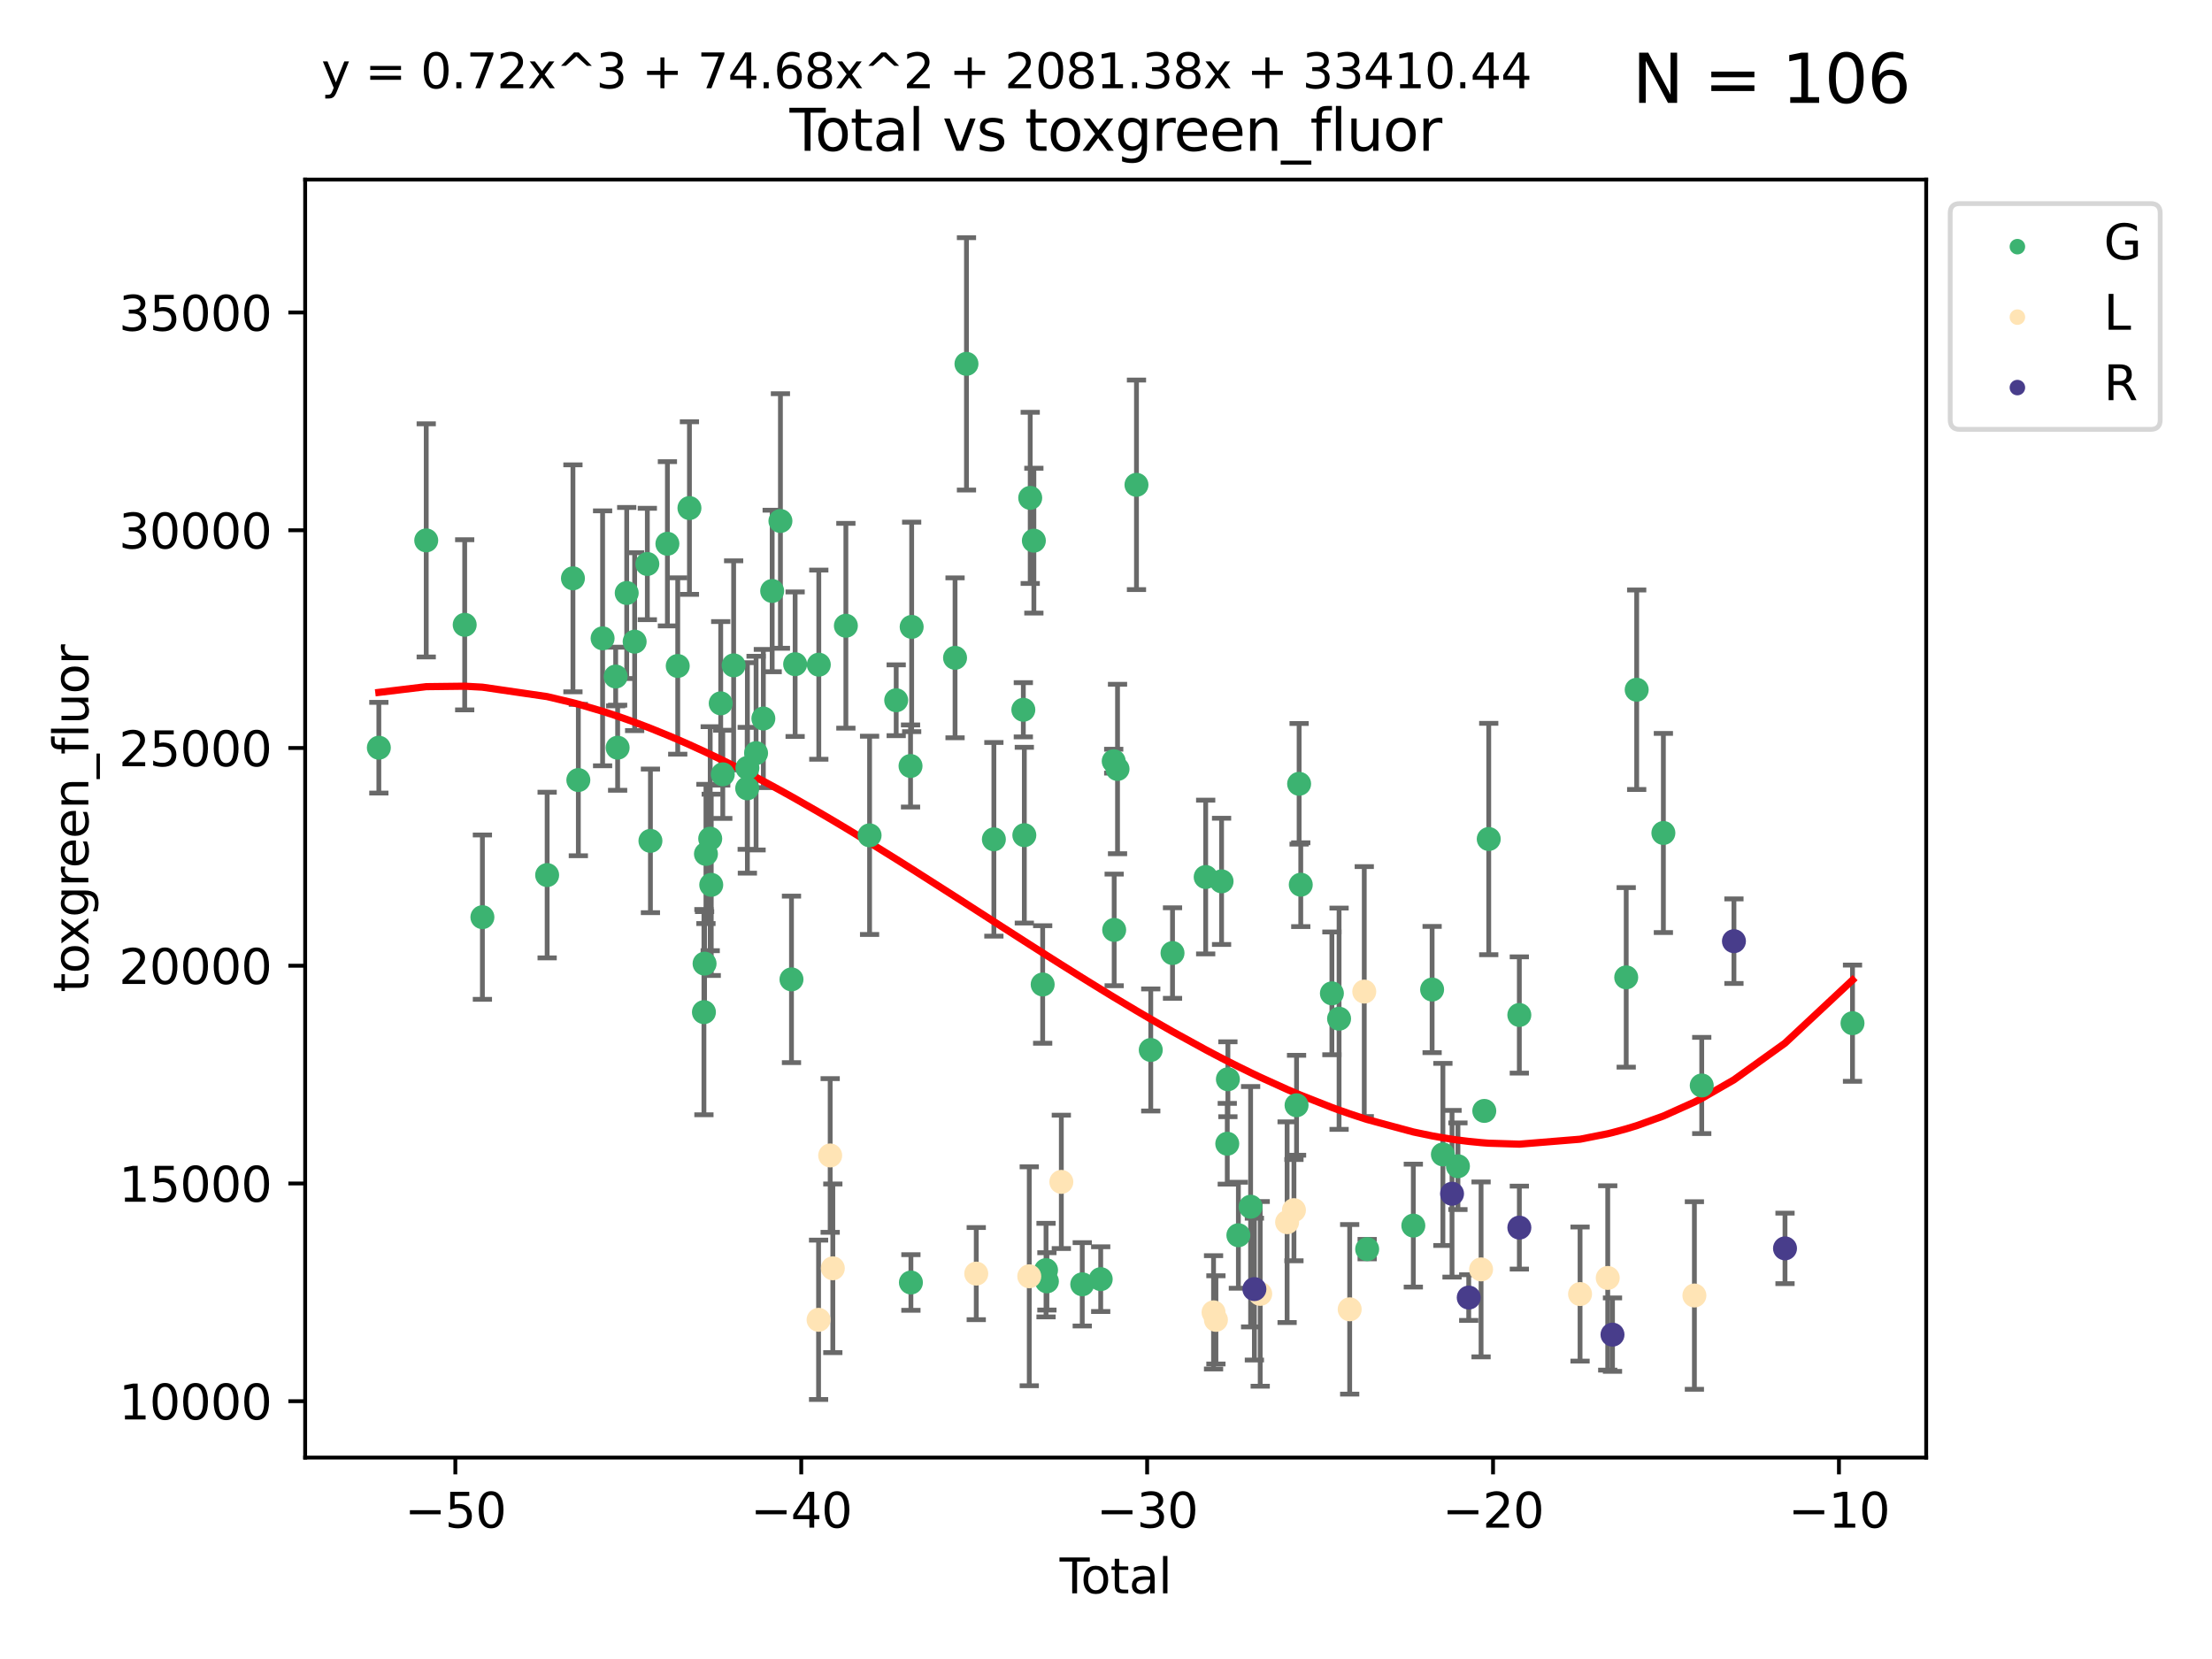 <?xml version="1.0" encoding="utf-8" standalone="no"?>
<!DOCTYPE svg PUBLIC "-//W3C//DTD SVG 1.1//EN"
  "http://www.w3.org/Graphics/SVG/1.1/DTD/svg11.dtd">
<svg xmlns:xlink="http://www.w3.org/1999/xlink" width="460.8pt" height="345.6pt" viewBox="0 0 460.8 345.6" xmlns="http://www.w3.org/2000/svg" version="1.1">
 <defs>
  <style type="text/css">*{stroke-linejoin: round; stroke-linecap: butt}</style>
 </defs>
 <g id="figure_1">
  <g id="patch_1">
   <path d="M 0 345.6 
L 460.8 345.6 
L 460.8 0 
L 0 0 
z
" style="fill: #ffffff"/>
  </g>
  <g id="axes_1">
   <g id="patch_2">
    <path d="M 63.571 303.64 
L 401.26 303.64 
L 401.26 37.411 
L 63.571 37.411 
z
" style="fill: #ffffff"/>
   </g>
   <g id="PathCollection_1">
    <defs>
     <path id="m754b614316" d="M 0 1.118 
C 0.297 1.118 0.581 1 0.791 0.791 
C 1 0.581 1.118 0.297 1.118 0 
C 1.118 -0.297 1 -0.581 0.791 -0.791 
C 0.581 -1 0.297 -1.118 0 -1.118 
C -0.297 -1.118 -0.581 -1 -0.791 -0.791 
C -1 -0.581 -1.118 -0.297 -1.118 0 
C -1.118 0.297 -1 0.581 -0.791 0.791 
C -0.581 1 -0.297 1.118 0 1.118 
z
" style="stroke: #3cb371"/>
    </defs>
    <g clip-path="url(#p58d8e1623e)">
     <use xlink:href="#m754b614316" x="78.921" y="155.76" style="fill: #3cb371; stroke: #3cb371"/>
     <use xlink:href="#m754b614316" x="88.792" y="112.574" style="fill: #3cb371; stroke: #3cb371"/>
     <use xlink:href="#m754b614316" x="96.805" y="130.16" style="fill: #3cb371; stroke: #3cb371"/>
     <use xlink:href="#m754b614316" x="100.493" y="191.061" style="fill: #3cb371; stroke: #3cb371"/>
     <use xlink:href="#m754b614316" x="113.98" y="182.294" style="fill: #3cb371; stroke: #3cb371"/>
     <use xlink:href="#m754b614316" x="119.354" y="120.476" style="fill: #3cb371; stroke: #3cb371"/>
     <use xlink:href="#m754b614316" x="120.479" y="162.498" style="fill: #3cb371; stroke: #3cb371"/>
     <use xlink:href="#m754b614316" x="125.533" y="132.977" style="fill: #3cb371; stroke: #3cb371"/>
     <use xlink:href="#m754b614316" x="128.258" y="140.934" style="fill: #3cb371; stroke: #3cb371"/>
     <use xlink:href="#m754b614316" x="128.664" y="155.76" style="fill: #3cb371; stroke: #3cb371"/>
     <use xlink:href="#m754b614316" x="130.556" y="123.532" style="fill: #3cb371; stroke: #3cb371"/>
     <use xlink:href="#m754b614316" x="132.209" y="133.669" style="fill: #3cb371; stroke: #3cb371"/>
     <use xlink:href="#m754b614316" x="134.852" y="117.488" style="fill: #3cb371; stroke: #3cb371"/>
     <use xlink:href="#m754b614316" x="135.497" y="175.168" style="fill: #3cb371; stroke: #3cb371"/>
     <use xlink:href="#m754b614316" x="139.033" y="113.277" style="fill: #3cb371; stroke: #3cb371"/>
     <use xlink:href="#m754b614316" x="141.185" y="138.736" style="fill: #3cb371; stroke: #3cb371"/>
     <use xlink:href="#m754b614316" x="143.623" y="105.837" style="fill: #3cb371; stroke: #3cb371"/>
     <use xlink:href="#m754b614316" x="146.642" y="210.847" style="fill: #3cb371; stroke: #3cb371"/>
     <use xlink:href="#m754b614316" x="146.775" y="200.742" style="fill: #3cb371; stroke: #3cb371"/>
     <use xlink:href="#m754b614316" x="147.063" y="177.889" style="fill: #3cb371; stroke: #3cb371"/>
     <use xlink:href="#m754b614316" x="147.95" y="174.713" style="fill: #3cb371; stroke: #3cb371"/>
     <use xlink:href="#m754b614316" x="148.165" y="184.329" style="fill: #3cb371; stroke: #3cb371"/>
     <use xlink:href="#m754b614316" x="150.139" y="146.522" style="fill: #3cb371; stroke: #3cb371"/>
     <use xlink:href="#m754b614316" x="150.568" y="161.304" style="fill: #3cb371; stroke: #3cb371"/>
     <use xlink:href="#m754b614316" x="152.831" y="138.605" style="fill: #3cb371; stroke: #3cb371"/>
     <use xlink:href="#m754b614316" x="155.655" y="164.227" style="fill: #3cb371; stroke: #3cb371"/>
     <use xlink:href="#m754b614316" x="155.694" y="159.973" style="fill: #3cb371; stroke: #3cb371"/>
     <use xlink:href="#m754b614316" x="157.504" y="156.888" style="fill: #3cb371; stroke: #3cb371"/>
     <use xlink:href="#m754b614316" x="159.019" y="149.682" style="fill: #3cb371; stroke: #3cb371"/>
     <use xlink:href="#m754b614316" x="160.859" y="123.11" style="fill: #3cb371; stroke: #3cb371"/>
     <use xlink:href="#m754b614316" x="162.577" y="108.531" style="fill: #3cb371; stroke: #3cb371"/>
     <use xlink:href="#m754b614316" x="164.88" y="204.022" style="fill: #3cb371; stroke: #3cb371"/>
     <use xlink:href="#m754b614316" x="165.641" y="138.365" style="fill: #3cb371; stroke: #3cb371"/>
     <use xlink:href="#m754b614316" x="170.572" y="138.463" style="fill: #3cb371; stroke: #3cb371"/>
     <use xlink:href="#m754b614316" x="176.212" y="130.357" style="fill: #3cb371; stroke: #3cb371"/>
     <use xlink:href="#m754b614316" x="181.15" y="174.017" style="fill: #3cb371; stroke: #3cb371"/>
     <use xlink:href="#m754b614316" x="186.695" y="145.878" style="fill: #3cb371; stroke: #3cb371"/>
     <use xlink:href="#m754b614316" x="189.682" y="159.571" style="fill: #3cb371; stroke: #3cb371"/>
     <use xlink:href="#m754b614316" x="189.76" y="267.168" style="fill: #3cb371; stroke: #3cb371"/>
     <use xlink:href="#m754b614316" x="189.917" y="130.593" style="fill: #3cb371; stroke: #3cb371"/>
     <use xlink:href="#m754b614316" x="198.955" y="137.039" style="fill: #3cb371; stroke: #3cb371"/>
     <use xlink:href="#m754b614316" x="201.333" y="75.798" style="fill: #3cb371; stroke: #3cb371"/>
     <use xlink:href="#m754b614316" x="207.043" y="174.845" style="fill: #3cb371; stroke: #3cb371"/>
     <use xlink:href="#m754b614316" x="213.179" y="147.858" style="fill: #3cb371; stroke: #3cb371"/>
     <use xlink:href="#m754b614316" x="213.387" y="173.982" style="fill: #3cb371; stroke: #3cb371"/>
     <use xlink:href="#m754b614316" x="214.613" y="103.719" style="fill: #3cb371; stroke: #3cb371"/>
     <use xlink:href="#m754b614316" x="215.374" y="112.63" style="fill: #3cb371; stroke: #3cb371"/>
     <use xlink:href="#m754b614316" x="217.208" y="205.085" style="fill: #3cb371; stroke: #3cb371"/>
     <use xlink:href="#m754b614316" x="217.909" y="264.586" style="fill: #3cb371; stroke: #3cb371"/>
     <use xlink:href="#m754b614316" x="218.09" y="266.933" style="fill: #3cb371; stroke: #3cb371"/>
     <use xlink:href="#m754b614316" x="225.452" y="267.546" style="fill: #3cb371; stroke: #3cb371"/>
     <use xlink:href="#m754b614316" x="229.297" y="266.468" style="fill: #3cb371; stroke: #3cb371"/>
     <use xlink:href="#m754b614316" x="232.007" y="158.565" style="fill: #3cb371; stroke: #3cb371"/>
     <use xlink:href="#m754b614316" x="232.104" y="193.716" style="fill: #3cb371; stroke: #3cb371"/>
     <use xlink:href="#m754b614316" x="232.802" y="160.194" style="fill: #3cb371; stroke: #3cb371"/>
     <use xlink:href="#m754b614316" x="236.748" y="100.998" style="fill: #3cb371; stroke: #3cb371"/>
     <use xlink:href="#m754b614316" x="239.724" y="218.728" style="fill: #3cb371; stroke: #3cb371"/>
     <use xlink:href="#m754b614316" x="244.258" y="198.536" style="fill: #3cb371; stroke: #3cb371"/>
     <use xlink:href="#m754b614316" x="251.167" y="182.7" style="fill: #3cb371; stroke: #3cb371"/>
     <use xlink:href="#m754b614316" x="254.476" y="183.601" style="fill: #3cb371; stroke: #3cb371"/>
     <use xlink:href="#m754b614316" x="255.663" y="238.261" style="fill: #3cb371; stroke: #3cb371"/>
     <use xlink:href="#m754b614316" x="255.793" y="224.83" style="fill: #3cb371; stroke: #3cb371"/>
     <use xlink:href="#m754b614316" x="257.978" y="257.323" style="fill: #3cb371; stroke: #3cb371"/>
     <use xlink:href="#m754b614316" x="260.526" y="251.383" style="fill: #3cb371; stroke: #3cb371"/>
     <use xlink:href="#m754b614316" x="270.096" y="230.243" style="fill: #3cb371; stroke: #3cb371"/>
     <use xlink:href="#m754b614316" x="270.63" y="163.282" style="fill: #3cb371; stroke: #3cb371"/>
     <use xlink:href="#m754b614316" x="270.973" y="184.298" style="fill: #3cb371; stroke: #3cb371"/>
     <use xlink:href="#m754b614316" x="277.458" y="206.934" style="fill: #3cb371; stroke: #3cb371"/>
     <use xlink:href="#m754b614316" x="278.954" y="212.216" style="fill: #3cb371; stroke: #3cb371"/>
     <use xlink:href="#m754b614316" x="284.806" y="260.219" style="fill: #3cb371; stroke: #3cb371"/>
     <use xlink:href="#m754b614316" x="294.422" y="255.317" style="fill: #3cb371; stroke: #3cb371"/>
     <use xlink:href="#m754b614316" x="298.336" y="206.136" style="fill: #3cb371; stroke: #3cb371"/>
     <use xlink:href="#m754b614316" x="300.582" y="240.489" style="fill: #3cb371; stroke: #3cb371"/>
     <use xlink:href="#m754b614316" x="303.715" y="242.947" style="fill: #3cb371; stroke: #3cb371"/>
     <use xlink:href="#m754b614316" x="309.203" y="231.425" style="fill: #3cb371; stroke: #3cb371"/>
     <use xlink:href="#m754b614316" x="310.132" y="174.781" style="fill: #3cb371; stroke: #3cb371"/>
     <use xlink:href="#m754b614316" x="316.503" y="211.437" style="fill: #3cb371; stroke: #3cb371"/>
     <use xlink:href="#m754b614316" x="338.77" y="203.605" style="fill: #3cb371; stroke: #3cb371"/>
     <use xlink:href="#m754b614316" x="340.952" y="143.683" style="fill: #3cb371; stroke: #3cb371"/>
     <use xlink:href="#m754b614316" x="346.513" y="173.524" style="fill: #3cb371; stroke: #3cb371"/>
     <use xlink:href="#m754b614316" x="354.504" y="226.123" style="fill: #3cb371; stroke: #3cb371"/>
     <use xlink:href="#m754b614316" x="385.911" y="213.15" style="fill: #3cb371; stroke: #3cb371"/>
    </g>
   </g>
   <g id="PathCollection_2">
    <defs>
     <path id="m6b0b5083b0" d="M 0 1.118 
C 0.297 1.118 0.581 1 0.791 0.791 
C 1 0.581 1.118 0.297 1.118 0 
C 1.118 -0.297 1 -0.581 0.791 -0.791 
C 0.581 -1 0.297 -1.118 0 -1.118 
C -0.297 -1.118 -0.581 -1 -0.791 -0.791 
C -1 -0.581 -1.118 -0.297 -1.118 0 
C -1.118 0.297 -1 0.581 -0.791 0.791 
C -0.581 1 -0.297 1.118 0 1.118 
z
" style="stroke: #ffe4b5"/>
    </defs>
    <g clip-path="url(#p58d8e1623e)">
     <use xlink:href="#m6b0b5083b0" x="170.524" y="274.941" style="fill: #ffe4b5; stroke: #ffe4b5"/>
     <use xlink:href="#m6b0b5083b0" x="172.941" y="240.704" style="fill: #ffe4b5; stroke: #ffe4b5"/>
     <use xlink:href="#m6b0b5083b0" x="173.493" y="264.211" style="fill: #ffe4b5; stroke: #ffe4b5"/>
     <use xlink:href="#m6b0b5083b0" x="203.372" y="265.318" style="fill: #ffe4b5; stroke: #ffe4b5"/>
     <use xlink:href="#m6b0b5083b0" x="214.414" y="265.873" style="fill: #ffe4b5; stroke: #ffe4b5"/>
     <use xlink:href="#m6b0b5083b0" x="221.094" y="246.205" style="fill: #ffe4b5; stroke: #ffe4b5"/>
     <use xlink:href="#m6b0b5083b0" x="252.805" y="273.382" style="fill: #ffe4b5; stroke: #ffe4b5"/>
     <use xlink:href="#m6b0b5083b0" x="253.299" y="274.951" style="fill: #ffe4b5; stroke: #ffe4b5"/>
     <use xlink:href="#m6b0b5083b0" x="262.525" y="269.536" style="fill: #ffe4b5; stroke: #ffe4b5"/>
     <use xlink:href="#m6b0b5083b0" x="268.128" y="254.603" style="fill: #ffe4b5; stroke: #ffe4b5"/>
     <use xlink:href="#m6b0b5083b0" x="269.552" y="252.096" style="fill: #ffe4b5; stroke: #ffe4b5"/>
     <use xlink:href="#m6b0b5083b0" x="281.165" y="272.754" style="fill: #ffe4b5; stroke: #ffe4b5"/>
     <use xlink:href="#m6b0b5083b0" x="284.201" y="206.565" style="fill: #ffe4b5; stroke: #ffe4b5"/>
     <use xlink:href="#m6b0b5083b0" x="308.535" y="264.44" style="fill: #ffe4b5; stroke: #ffe4b5"/>
     <use xlink:href="#m6b0b5083b0" x="329.155" y="269.575" style="fill: #ffe4b5; stroke: #ffe4b5"/>
     <use xlink:href="#m6b0b5083b0" x="334.921" y="266.22" style="fill: #ffe4b5; stroke: #ffe4b5"/>
     <use xlink:href="#m6b0b5083b0" x="352.975" y="269.875" style="fill: #ffe4b5; stroke: #ffe4b5"/>
    </g>
   </g>
   <g id="PathCollection_3">
    <defs>
     <path id="meea29462c2" d="M 0 1.118 
C 0.297 1.118 0.581 1 0.791 0.791 
C 1 0.581 1.118 0.297 1.118 0 
C 1.118 -0.297 1 -0.581 0.791 -0.791 
C 0.581 -1 0.297 -1.118 0 -1.118 
C -0.297 -1.118 -0.581 -1 -0.791 -0.791 
C -1 -0.581 -1.118 -0.297 -1.118 0 
C -1.118 0.297 -1 0.581 -0.791 0.791 
C -0.581 1 -0.297 1.118 0 1.118 
z
" style="stroke: #483d8b"/>
    </defs>
    <g clip-path="url(#p58d8e1623e)">
     <use xlink:href="#meea29462c2" x="261.311" y="268.544" style="fill: #483d8b; stroke: #483d8b"/>
     <use xlink:href="#meea29462c2" x="302.485" y="248.677" style="fill: #483d8b; stroke: #483d8b"/>
     <use xlink:href="#meea29462c2" x="305.964" y="270.308" style="fill: #483d8b; stroke: #483d8b"/>
     <use xlink:href="#meea29462c2" x="316.509" y="255.734" style="fill: #483d8b; stroke: #483d8b"/>
     <use xlink:href="#meea29462c2" x="335.913" y="278.029" style="fill: #483d8b; stroke: #483d8b"/>
     <use xlink:href="#meea29462c2" x="361.212" y="196.065" style="fill: #483d8b; stroke: #483d8b"/>
     <use xlink:href="#meea29462c2" x="371.85" y="260.06" style="fill: #483d8b; stroke: #483d8b"/>
    </g>
   </g>
   <g id="matplotlib.axis_1">
    <g id="xtick_1">
     <g id="line2d_1">
      <defs>
       <path id="m78acf68a3e" d="M 0 0 
L 0 3.5 
" style="stroke: #000000; stroke-width: 0.8"/>
      </defs>
      <g>
       <use xlink:href="#m78acf68a3e" x="94.856" y="303.64" style="stroke: #000000; stroke-width: 0.8"/>
      </g>
     </g>
     <g id="text_1">
      <!-- −50 -->
      <g transform="translate(84.304 318.238)scale(0.1 -0.1)">
       <defs>
        <path id="DejaVuSans-2212" d="M 678 2272 
L 4684 2272 
L 4684 1741 
L 678 1741 
L 678 2272 
z
" transform="scale(0.016)"/>
        <path id="DejaVuSans-35" d="M 691 4666 
L 3169 4666 
L 3169 4134 
L 1269 4134 
L 1269 2991 
Q 1406 3038 1543 3061 
Q 1681 3084 1819 3084 
Q 2600 3084 3056 2656 
Q 3513 2228 3513 1497 
Q 3513 744 3044 326 
Q 2575 -91 1722 -91 
Q 1428 -91 1123 -41 
Q 819 9 494 109 
L 494 744 
Q 775 591 1075 516 
Q 1375 441 1709 441 
Q 2250 441 2565 725 
Q 2881 1009 2881 1497 
Q 2881 1984 2565 2268 
Q 2250 2553 1709 2553 
Q 1456 2553 1204 2497 
Q 953 2441 691 2322 
L 691 4666 
z
" transform="scale(0.016)"/>
        <path id="DejaVuSans-30" d="M 2034 4250 
Q 1547 4250 1301 3770 
Q 1056 3291 1056 2328 
Q 1056 1369 1301 889 
Q 1547 409 2034 409 
Q 2525 409 2770 889 
Q 3016 1369 3016 2328 
Q 3016 3291 2770 3770 
Q 2525 4250 2034 4250 
z
M 2034 4750 
Q 2819 4750 3233 4129 
Q 3647 3509 3647 2328 
Q 3647 1150 3233 529 
Q 2819 -91 2034 -91 
Q 1250 -91 836 529 
Q 422 1150 422 2328 
Q 422 3509 836 4129 
Q 1250 4750 2034 4750 
z
" transform="scale(0.016)"/>
       </defs>
       <use xlink:href="#DejaVuSans-2212"/>
       <use xlink:href="#DejaVuSans-35" x="83.789"/>
       <use xlink:href="#DejaVuSans-30" x="147.412"/>
      </g>
     </g>
    </g>
    <g id="xtick_2">
     <g id="line2d_2">
      <g>
       <use xlink:href="#m78acf68a3e" x="166.914" y="303.64" style="stroke: #000000; stroke-width: 0.8"/>
      </g>
     </g>
     <g id="text_2">
      <!-- −40 -->
      <g transform="translate(156.361 318.238)scale(0.1 -0.1)">
       <defs>
        <path id="DejaVuSans-34" d="M 2419 4116 
L 825 1625 
L 2419 1625 
L 2419 4116 
z
M 2253 4666 
L 3047 4666 
L 3047 1625 
L 3713 1625 
L 3713 1100 
L 3047 1100 
L 3047 0 
L 2419 0 
L 2419 1100 
L 313 1100 
L 313 1709 
L 2253 4666 
z
" transform="scale(0.016)"/>
       </defs>
       <use xlink:href="#DejaVuSans-2212"/>
       <use xlink:href="#DejaVuSans-34" x="83.789"/>
       <use xlink:href="#DejaVuSans-30" x="147.412"/>
      </g>
     </g>
    </g>
    <g id="xtick_3">
     <g id="line2d_3">
      <g>
       <use xlink:href="#m78acf68a3e" x="238.971" y="303.64" style="stroke: #000000; stroke-width: 0.8"/>
      </g>
     </g>
     <g id="text_3">
      <!-- −30 -->
      <g transform="translate(228.419 318.238)scale(0.1 -0.1)">
       <defs>
        <path id="DejaVuSans-33" d="M 2597 2516 
Q 3050 2419 3304 2112 
Q 3559 1806 3559 1356 
Q 3559 666 3084 287 
Q 2609 -91 1734 -91 
Q 1441 -91 1130 -33 
Q 819 25 488 141 
L 488 750 
Q 750 597 1062 519 
Q 1375 441 1716 441 
Q 2309 441 2620 675 
Q 2931 909 2931 1356 
Q 2931 1769 2642 2001 
Q 2353 2234 1838 2234 
L 1294 2234 
L 1294 2753 
L 1863 2753 
Q 2328 2753 2575 2939 
Q 2822 3125 2822 3475 
Q 2822 3834 2567 4026 
Q 2313 4219 1838 4219 
Q 1578 4219 1281 4162 
Q 984 4106 628 3988 
L 628 4550 
Q 988 4650 1302 4700 
Q 1616 4750 1894 4750 
Q 2613 4750 3031 4423 
Q 3450 4097 3450 3541 
Q 3450 3153 3228 2886 
Q 3006 2619 2597 2516 
z
" transform="scale(0.016)"/>
       </defs>
       <use xlink:href="#DejaVuSans-2212"/>
       <use xlink:href="#DejaVuSans-33" x="83.789"/>
       <use xlink:href="#DejaVuSans-30" x="147.412"/>
      </g>
     </g>
    </g>
    <g id="xtick_4">
     <g id="line2d_4">
      <g>
       <use xlink:href="#m78acf68a3e" x="311.029" y="303.64" style="stroke: #000000; stroke-width: 0.8"/>
      </g>
     </g>
     <g id="text_4">
      <!-- −20 -->
      <g transform="translate(300.476 318.238)scale(0.1 -0.1)">
       <defs>
        <path id="DejaVuSans-32" d="M 1228 531 
L 3431 531 
L 3431 0 
L 469 0 
L 469 531 
Q 828 903 1448 1529 
Q 2069 2156 2228 2338 
Q 2531 2678 2651 2914 
Q 2772 3150 2772 3378 
Q 2772 3750 2511 3984 
Q 2250 4219 1831 4219 
Q 1534 4219 1204 4116 
Q 875 4013 500 3803 
L 500 4441 
Q 881 4594 1212 4672 
Q 1544 4750 1819 4750 
Q 2544 4750 2975 4387 
Q 3406 4025 3406 3419 
Q 3406 3131 3298 2873 
Q 3191 2616 2906 2266 
Q 2828 2175 2409 1742 
Q 1991 1309 1228 531 
z
" transform="scale(0.016)"/>
       </defs>
       <use xlink:href="#DejaVuSans-2212"/>
       <use xlink:href="#DejaVuSans-32" x="83.789"/>
       <use xlink:href="#DejaVuSans-30" x="147.412"/>
      </g>
     </g>
    </g>
    <g id="xtick_5">
     <g id="line2d_5">
      <g>
       <use xlink:href="#m78acf68a3e" x="383.086" y="303.64" style="stroke: #000000; stroke-width: 0.8"/>
      </g>
     </g>
     <g id="text_5">
      <!-- −10 -->
      <g transform="translate(372.534 318.238)scale(0.1 -0.1)">
       <defs>
        <path id="DejaVuSans-31" d="M 794 531 
L 1825 531 
L 1825 4091 
L 703 3866 
L 703 4441 
L 1819 4666 
L 2450 4666 
L 2450 531 
L 3481 531 
L 3481 0 
L 794 0 
L 794 531 
z
" transform="scale(0.016)"/>
       </defs>
       <use xlink:href="#DejaVuSans-2212"/>
       <use xlink:href="#DejaVuSans-31" x="83.789"/>
       <use xlink:href="#DejaVuSans-30" x="147.412"/>
      </g>
     </g>
    </g>
    <g id="text_6">
     <!-- Total -->
     <g transform="translate(220.739 331.917)scale(0.1 -0.1)">
      <defs>
       <path id="DejaVuSans-54" d="M -19 4666 
L 3928 4666 
L 3928 4134 
L 2272 4134 
L 2272 0 
L 1638 0 
L 1638 4134 
L -19 4134 
L -19 4666 
z
" transform="scale(0.016)"/>
       <path id="DejaVuSans-6f" d="M 1959 3097 
Q 1497 3097 1228 2736 
Q 959 2375 959 1747 
Q 959 1119 1226 758 
Q 1494 397 1959 397 
Q 2419 397 2687 759 
Q 2956 1122 2956 1747 
Q 2956 2369 2687 2733 
Q 2419 3097 1959 3097 
z
M 1959 3584 
Q 2709 3584 3137 3096 
Q 3566 2609 3566 1747 
Q 3566 888 3137 398 
Q 2709 -91 1959 -91 
Q 1206 -91 779 398 
Q 353 888 353 1747 
Q 353 2609 779 3096 
Q 1206 3584 1959 3584 
z
" transform="scale(0.016)"/>
       <path id="DejaVuSans-74" d="M 1172 4494 
L 1172 3500 
L 2356 3500 
L 2356 3053 
L 1172 3053 
L 1172 1153 
Q 1172 725 1289 603 
Q 1406 481 1766 481 
L 2356 481 
L 2356 0 
L 1766 0 
Q 1100 0 847 248 
Q 594 497 594 1153 
L 594 3053 
L 172 3053 
L 172 3500 
L 594 3500 
L 594 4494 
L 1172 4494 
z
" transform="scale(0.016)"/>
       <path id="DejaVuSans-61" d="M 2194 1759 
Q 1497 1759 1228 1600 
Q 959 1441 959 1056 
Q 959 750 1161 570 
Q 1363 391 1709 391 
Q 2188 391 2477 730 
Q 2766 1069 2766 1631 
L 2766 1759 
L 2194 1759 
z
M 3341 1997 
L 3341 0 
L 2766 0 
L 2766 531 
Q 2569 213 2275 61 
Q 1981 -91 1556 -91 
Q 1019 -91 701 211 
Q 384 513 384 1019 
Q 384 1609 779 1909 
Q 1175 2209 1959 2209 
L 2766 2209 
L 2766 2266 
Q 2766 2663 2505 2880 
Q 2244 3097 1772 3097 
Q 1472 3097 1187 3025 
Q 903 2953 641 2809 
L 641 3341 
Q 956 3463 1253 3523 
Q 1550 3584 1831 3584 
Q 2591 3584 2966 3190 
Q 3341 2797 3341 1997 
z
" transform="scale(0.016)"/>
       <path id="DejaVuSans-6c" d="M 603 4863 
L 1178 4863 
L 1178 0 
L 603 0 
L 603 4863 
z
" transform="scale(0.016)"/>
      </defs>
      <use xlink:href="#DejaVuSans-54"/>
      <use xlink:href="#DejaVuSans-6f" x="44.084"/>
      <use xlink:href="#DejaVuSans-74" x="105.266"/>
      <use xlink:href="#DejaVuSans-61" x="144.475"/>
      <use xlink:href="#DejaVuSans-6c" x="205.754"/>
     </g>
    </g>
   </g>
   <g id="matplotlib.axis_2">
    <g id="ytick_1">
     <g id="line2d_6">
      <defs>
       <path id="m9fa3cfaf32" d="M 0 0 
L -3.5 0 
" style="stroke: #000000; stroke-width: 0.8"/>
      </defs>
      <g>
       <use xlink:href="#m9fa3cfaf32" x="63.571" y="291.898" style="stroke: #000000; stroke-width: 0.8"/>
      </g>
     </g>
     <g id="text_7">
      <!-- 10000 -->
      <g transform="translate(24.759 295.698)scale(0.1 -0.1)">
       <use xlink:href="#DejaVuSans-31"/>
       <use xlink:href="#DejaVuSans-30" x="63.623"/>
       <use xlink:href="#DejaVuSans-30" x="127.246"/>
       <use xlink:href="#DejaVuSans-30" x="190.869"/>
       <use xlink:href="#DejaVuSans-30" x="254.492"/>
      </g>
     </g>
    </g>
    <g id="ytick_2">
     <g id="line2d_7">
      <g>
       <use xlink:href="#m9fa3cfaf32" x="63.571" y="246.539" style="stroke: #000000; stroke-width: 0.8"/>
      </g>
     </g>
     <g id="text_8">
      <!-- 15000 -->
      <g transform="translate(24.759 250.338)scale(0.1 -0.1)">
       <use xlink:href="#DejaVuSans-31"/>
       <use xlink:href="#DejaVuSans-35" x="63.623"/>
       <use xlink:href="#DejaVuSans-30" x="127.246"/>
       <use xlink:href="#DejaVuSans-30" x="190.869"/>
       <use xlink:href="#DejaVuSans-30" x="254.492"/>
      </g>
     </g>
    </g>
    <g id="ytick_3">
     <g id="line2d_8">
      <g>
       <use xlink:href="#m9fa3cfaf32" x="63.571" y="201.179" style="stroke: #000000; stroke-width: 0.8"/>
      </g>
     </g>
     <g id="text_9">
      <!-- 20000 -->
      <g transform="translate(24.759 204.978)scale(0.1 -0.1)">
       <use xlink:href="#DejaVuSans-32"/>
       <use xlink:href="#DejaVuSans-30" x="63.623"/>
       <use xlink:href="#DejaVuSans-30" x="127.246"/>
       <use xlink:href="#DejaVuSans-30" x="190.869"/>
       <use xlink:href="#DejaVuSans-30" x="254.492"/>
      </g>
     </g>
    </g>
    <g id="ytick_4">
     <g id="line2d_9">
      <g>
       <use xlink:href="#m9fa3cfaf32" x="63.571" y="155.819" style="stroke: #000000; stroke-width: 0.8"/>
      </g>
     </g>
     <g id="text_10">
      <!-- 25000 -->
      <g transform="translate(24.759 159.618)scale(0.1 -0.1)">
       <use xlink:href="#DejaVuSans-32"/>
       <use xlink:href="#DejaVuSans-35" x="63.623"/>
       <use xlink:href="#DejaVuSans-30" x="127.246"/>
       <use xlink:href="#DejaVuSans-30" x="190.869"/>
       <use xlink:href="#DejaVuSans-30" x="254.492"/>
      </g>
     </g>
    </g>
    <g id="ytick_5">
     <g id="line2d_10">
      <g>
       <use xlink:href="#m9fa3cfaf32" x="63.571" y="110.459" style="stroke: #000000; stroke-width: 0.8"/>
      </g>
     </g>
     <g id="text_11">
      <!-- 30000 -->
      <g transform="translate(24.759 114.258)scale(0.1 -0.1)">
       <use xlink:href="#DejaVuSans-33"/>
       <use xlink:href="#DejaVuSans-30" x="63.623"/>
       <use xlink:href="#DejaVuSans-30" x="127.246"/>
       <use xlink:href="#DejaVuSans-30" x="190.869"/>
       <use xlink:href="#DejaVuSans-30" x="254.492"/>
      </g>
     </g>
    </g>
    <g id="ytick_6">
     <g id="line2d_11">
      <g>
       <use xlink:href="#m9fa3cfaf32" x="63.571" y="65.099" style="stroke: #000000; stroke-width: 0.8"/>
      </g>
     </g>
     <g id="text_12">
      <!-- 35000 -->
      <g transform="translate(24.759 68.899)scale(0.1 -0.1)">
       <use xlink:href="#DejaVuSans-33"/>
       <use xlink:href="#DejaVuSans-35" x="63.623"/>
       <use xlink:href="#DejaVuSans-30" x="127.246"/>
       <use xlink:href="#DejaVuSans-30" x="190.869"/>
       <use xlink:href="#DejaVuSans-30" x="254.492"/>
      </g>
     </g>
    </g>
    <g id="text_13">
     <!-- toxgreen_fluor -->
     <g transform="translate(18.401 206.72)rotate(-90)scale(0.1 -0.1)">
      <defs>
       <path id="DejaVuSans-78" d="M 3513 3500 
L 2247 1797 
L 3578 0 
L 2900 0 
L 1881 1375 
L 863 0 
L 184 0 
L 1544 1831 
L 300 3500 
L 978 3500 
L 1906 2253 
L 2834 3500 
L 3513 3500 
z
" transform="scale(0.016)"/>
       <path id="DejaVuSans-67" d="M 2906 1791 
Q 2906 2416 2648 2759 
Q 2391 3103 1925 3103 
Q 1463 3103 1205 2759 
Q 947 2416 947 1791 
Q 947 1169 1205 825 
Q 1463 481 1925 481 
Q 2391 481 2648 825 
Q 2906 1169 2906 1791 
z
M 3481 434 
Q 3481 -459 3084 -895 
Q 2688 -1331 1869 -1331 
Q 1566 -1331 1297 -1286 
Q 1028 -1241 775 -1147 
L 775 -588 
Q 1028 -725 1275 -790 
Q 1522 -856 1778 -856 
Q 2344 -856 2625 -561 
Q 2906 -266 2906 331 
L 2906 616 
Q 2728 306 2450 153 
Q 2172 0 1784 0 
Q 1141 0 747 490 
Q 353 981 353 1791 
Q 353 2603 747 3093 
Q 1141 3584 1784 3584 
Q 2172 3584 2450 3431 
Q 2728 3278 2906 2969 
L 2906 3500 
L 3481 3500 
L 3481 434 
z
" transform="scale(0.016)"/>
       <path id="DejaVuSans-72" d="M 2631 2963 
Q 2534 3019 2420 3045 
Q 2306 3072 2169 3072 
Q 1681 3072 1420 2755 
Q 1159 2438 1159 1844 
L 1159 0 
L 581 0 
L 581 3500 
L 1159 3500 
L 1159 2956 
Q 1341 3275 1631 3429 
Q 1922 3584 2338 3584 
Q 2397 3584 2469 3576 
Q 2541 3569 2628 3553 
L 2631 2963 
z
" transform="scale(0.016)"/>
       <path id="DejaVuSans-65" d="M 3597 1894 
L 3597 1613 
L 953 1613 
Q 991 1019 1311 708 
Q 1631 397 2203 397 
Q 2534 397 2845 478 
Q 3156 559 3463 722 
L 3463 178 
Q 3153 47 2828 -22 
Q 2503 -91 2169 -91 
Q 1331 -91 842 396 
Q 353 884 353 1716 
Q 353 2575 817 3079 
Q 1281 3584 2069 3584 
Q 2775 3584 3186 3129 
Q 3597 2675 3597 1894 
z
M 3022 2063 
Q 3016 2534 2758 2815 
Q 2500 3097 2075 3097 
Q 1594 3097 1305 2825 
Q 1016 2553 972 2059 
L 3022 2063 
z
" transform="scale(0.016)"/>
       <path id="DejaVuSans-6e" d="M 3513 2113 
L 3513 0 
L 2938 0 
L 2938 2094 
Q 2938 2591 2744 2837 
Q 2550 3084 2163 3084 
Q 1697 3084 1428 2787 
Q 1159 2491 1159 1978 
L 1159 0 
L 581 0 
L 581 3500 
L 1159 3500 
L 1159 2956 
Q 1366 3272 1645 3428 
Q 1925 3584 2291 3584 
Q 2894 3584 3203 3211 
Q 3513 2838 3513 2113 
z
" transform="scale(0.016)"/>
       <path id="DejaVuSans-5f" d="M 3263 -1063 
L 3263 -1509 
L -63 -1509 
L -63 -1063 
L 3263 -1063 
z
" transform="scale(0.016)"/>
       <path id="DejaVuSans-66" d="M 2375 4863 
L 2375 4384 
L 1825 4384 
Q 1516 4384 1395 4259 
Q 1275 4134 1275 3809 
L 1275 3500 
L 2222 3500 
L 2222 3053 
L 1275 3053 
L 1275 0 
L 697 0 
L 697 3053 
L 147 3053 
L 147 3500 
L 697 3500 
L 697 3744 
Q 697 4328 969 4595 
Q 1241 4863 1831 4863 
L 2375 4863 
z
" transform="scale(0.016)"/>
       <path id="DejaVuSans-75" d="M 544 1381 
L 544 3500 
L 1119 3500 
L 1119 1403 
Q 1119 906 1312 657 
Q 1506 409 1894 409 
Q 2359 409 2629 706 
Q 2900 1003 2900 1516 
L 2900 3500 
L 3475 3500 
L 3475 0 
L 2900 0 
L 2900 538 
Q 2691 219 2414 64 
Q 2138 -91 1772 -91 
Q 1169 -91 856 284 
Q 544 659 544 1381 
z
M 1991 3584 
L 1991 3584 
z
" transform="scale(0.016)"/>
      </defs>
      <use xlink:href="#DejaVuSans-74"/>
      <use xlink:href="#DejaVuSans-6f" x="39.209"/>
      <use xlink:href="#DejaVuSans-78" x="97.266"/>
      <use xlink:href="#DejaVuSans-67" x="156.445"/>
      <use xlink:href="#DejaVuSans-72" x="219.922"/>
      <use xlink:href="#DejaVuSans-65" x="258.785"/>
      <use xlink:href="#DejaVuSans-65" x="320.309"/>
      <use xlink:href="#DejaVuSans-6e" x="381.832"/>
      <use xlink:href="#DejaVuSans-5f" x="445.211"/>
      <use xlink:href="#DejaVuSans-66" x="495.211"/>
      <use xlink:href="#DejaVuSans-6c" x="530.416"/>
      <use xlink:href="#DejaVuSans-75" x="558.199"/>
      <use xlink:href="#DejaVuSans-6f" x="621.578"/>
      <use xlink:href="#DejaVuSans-72" x="682.76"/>
     </g>
    </g>
   </g>
   <g id="LineCollection_1">
    <path d="M 78.921 165.208 
L 78.921 146.312 
" clip-path="url(#p58d8e1623e)" style="fill: none; stroke: #696969"/>
    <path d="M 88.792 136.86 
L 88.792 88.288 
" clip-path="url(#p58d8e1623e)" style="fill: none; stroke: #696969"/>
    <path d="M 96.805 147.884 
L 96.805 112.437 
" clip-path="url(#p58d8e1623e)" style="fill: none; stroke: #696969"/>
    <path d="M 100.493 208.179 
L 100.493 173.944 
" clip-path="url(#p58d8e1623e)" style="fill: none; stroke: #696969"/>
    <path d="M 113.98 199.546 
L 113.98 165.042 
" clip-path="url(#p58d8e1623e)" style="fill: none; stroke: #696969"/>
    <path d="M 119.354 144.116 
L 119.354 96.836 
" clip-path="url(#p58d8e1623e)" style="fill: none; stroke: #696969"/>
    <path d="M 120.479 178.265 
L 120.479 146.731 
" clip-path="url(#p58d8e1623e)" style="fill: none; stroke: #696969"/>
    <path d="M 125.533 159.53 
L 125.533 106.424 
" clip-path="url(#p58d8e1623e)" style="fill: none; stroke: #696969"/>
    <path d="M 128.258 147.042 
L 128.258 134.826 
" clip-path="url(#p58d8e1623e)" style="fill: none; stroke: #696969"/>
    <path d="M 128.664 164.625 
L 128.664 146.894 
" clip-path="url(#p58d8e1623e)" style="fill: none; stroke: #696969"/>
    <path d="M 130.556 141.349 
L 130.556 105.715 
" clip-path="url(#p58d8e1623e)" style="fill: none; stroke: #696969"/>
    <path d="M 132.209 152.198 
L 132.209 115.14 
" clip-path="url(#p58d8e1623e)" style="fill: none; stroke: #696969"/>
    <path d="M 134.852 129.089 
L 134.852 105.887 
" clip-path="url(#p58d8e1623e)" style="fill: none; stroke: #696969"/>
    <path d="M 135.497 190.126 
L 135.497 160.21 
" clip-path="url(#p58d8e1623e)" style="fill: none; stroke: #696969"/>
    <path d="M 139.033 130.387 
L 139.033 96.168 
" clip-path="url(#p58d8e1623e)" style="fill: none; stroke: #696969"/>
    <path d="M 141.185 157.109 
L 141.185 120.364 
" clip-path="url(#p58d8e1623e)" style="fill: none; stroke: #696969"/>
    <path d="M 143.623 123.815 
L 143.623 87.859 
" clip-path="url(#p58d8e1623e)" style="fill: none; stroke: #696969"/>
    <path d="M 146.642 232.224 
L 146.642 189.47 
" clip-path="url(#p58d8e1623e)" style="fill: none; stroke: #696969"/>
    <path d="M 146.775 211.581 
L 146.775 189.903 
" clip-path="url(#p58d8e1623e)" style="fill: none; stroke: #696969"/>
    <path d="M 147.063 192.393 
L 147.063 163.385 
" clip-path="url(#p58d8e1623e)" style="fill: none; stroke: #696969"/>
    <path d="M 147.95 198.046 
L 147.95 151.379 
" clip-path="url(#p58d8e1623e)" style="fill: none; stroke: #696969"/>
    <path d="M 148.165 203.212 
L 148.165 165.445 
" clip-path="url(#p58d8e1623e)" style="fill: none; stroke: #696969"/>
    <path d="M 150.139 163.558 
L 150.139 129.485 
" clip-path="url(#p58d8e1623e)" style="fill: none; stroke: #696969"/>
    <path d="M 150.568 170.491 
L 150.568 152.117 
" clip-path="url(#p58d8e1623e)" style="fill: none; stroke: #696969"/>
    <path d="M 152.831 160.382 
L 152.831 116.827 
" clip-path="url(#p58d8e1623e)" style="fill: none; stroke: #696969"/>
    <path d="M 155.655 176.932 
L 155.655 151.522 
" clip-path="url(#p58d8e1623e)" style="fill: none; stroke: #696969"/>
    <path d="M 155.694 181.894 
L 155.694 138.052 
" clip-path="url(#p58d8e1623e)" style="fill: none; stroke: #696969"/>
    <path d="M 157.504 177.067 
L 157.504 136.71 
" clip-path="url(#p58d8e1623e)" style="fill: none; stroke: #696969"/>
    <path d="M 159.019 164.079 
L 159.019 135.285 
" clip-path="url(#p58d8e1623e)" style="fill: none; stroke: #696969"/>
    <path d="M 160.859 139.934 
L 160.859 106.286 
" clip-path="url(#p58d8e1623e)" style="fill: none; stroke: #696969"/>
    <path d="M 162.577 135.047 
L 162.577 82.014 
" clip-path="url(#p58d8e1623e)" style="fill: none; stroke: #696969"/>
    <path d="M 164.88 221.364 
L 164.88 186.68 
" clip-path="url(#p58d8e1623e)" style="fill: none; stroke: #696969"/>
    <path d="M 165.641 153.42 
L 165.641 123.311 
" clip-path="url(#p58d8e1623e)" style="fill: none; stroke: #696969"/>
    <path d="M 170.572 158.167 
L 170.572 118.759 
" clip-path="url(#p58d8e1623e)" style="fill: none; stroke: #696969"/>
    <path d="M 176.212 151.693 
L 176.212 109.022 
" clip-path="url(#p58d8e1623e)" style="fill: none; stroke: #696969"/>
    <path d="M 181.15 194.667 
L 181.15 153.368 
" clip-path="url(#p58d8e1623e)" style="fill: none; stroke: #696969"/>
    <path d="M 186.695 153.256 
L 186.695 138.5 
" clip-path="url(#p58d8e1623e)" style="fill: none; stroke: #696969"/>
    <path d="M 189.682 168.122 
L 189.682 151.021 
" clip-path="url(#p58d8e1623e)" style="fill: none; stroke: #696969"/>
    <path d="M 189.76 272.96 
L 189.76 261.376 
" clip-path="url(#p58d8e1623e)" style="fill: none; stroke: #696969"/>
    <path d="M 189.917 152.411 
L 189.917 108.775 
" clip-path="url(#p58d8e1623e)" style="fill: none; stroke: #696969"/>
    <path d="M 198.955 153.694 
L 198.955 120.383 
" clip-path="url(#p58d8e1623e)" style="fill: none; stroke: #696969"/>
    <path d="M 201.333 102.084 
L 201.333 49.513 
" clip-path="url(#p58d8e1623e)" style="fill: none; stroke: #696969"/>
    <path d="M 207.043 195.013 
L 207.043 154.676 
" clip-path="url(#p58d8e1623e)" style="fill: none; stroke: #696969"/>
    <path d="M 213.179 153.507 
L 213.179 142.21 
" clip-path="url(#p58d8e1623e)" style="fill: none; stroke: #696969"/>
    <path d="M 213.387 192.289 
L 213.387 155.675 
" clip-path="url(#p58d8e1623e)" style="fill: none; stroke: #696969"/>
    <path d="M 214.613 121.548 
L 214.613 85.89 
" clip-path="url(#p58d8e1623e)" style="fill: none; stroke: #696969"/>
    <path d="M 215.374 127.717 
L 215.374 97.543 
" clip-path="url(#p58d8e1623e)" style="fill: none; stroke: #696969"/>
    <path d="M 217.208 217.327 
L 217.208 192.844 
" clip-path="url(#p58d8e1623e)" style="fill: none; stroke: #696969"/>
    <path d="M 217.909 274.333 
L 217.909 254.839 
" clip-path="url(#p58d8e1623e)" style="fill: none; stroke: #696969"/>
    <path d="M 218.09 272.905 
L 218.09 260.961 
" clip-path="url(#p58d8e1623e)" style="fill: none; stroke: #696969"/>
    <path d="M 225.452 276.228 
L 225.452 258.865 
" clip-path="url(#p58d8e1623e)" style="fill: none; stroke: #696969"/>
    <path d="M 229.297 273.211 
L 229.297 259.725 
" clip-path="url(#p58d8e1623e)" style="fill: none; stroke: #696969"/>
    <path d="M 232.007 161.053 
L 232.007 156.077 
" clip-path="url(#p58d8e1623e)" style="fill: none; stroke: #696969"/>
    <path d="M 232.104 205.345 
L 232.104 182.087 
" clip-path="url(#p58d8e1623e)" style="fill: none; stroke: #696969"/>
    <path d="M 232.802 177.843 
L 232.802 142.544 
" clip-path="url(#p58d8e1623e)" style="fill: none; stroke: #696969"/>
    <path d="M 236.748 122.825 
L 236.748 79.17 
" clip-path="url(#p58d8e1623e)" style="fill: none; stroke: #696969"/>
    <path d="M 239.724 231.441 
L 239.724 206.014 
" clip-path="url(#p58d8e1623e)" style="fill: none; stroke: #696969"/>
    <path d="M 244.258 207.97 
L 244.258 189.102 
" clip-path="url(#p58d8e1623e)" style="fill: none; stroke: #696969"/>
    <path d="M 251.167 198.714 
L 251.167 166.686 
" clip-path="url(#p58d8e1623e)" style="fill: none; stroke: #696969"/>
    <path d="M 254.476 196.75 
L 254.476 170.452 
" clip-path="url(#p58d8e1623e)" style="fill: none; stroke: #696969"/>
    <path d="M 255.663 246.673 
L 255.663 229.849 
" clip-path="url(#p58d8e1623e)" style="fill: none; stroke: #696969"/>
    <path d="M 255.793 232.633 
L 255.793 217.026 
" clip-path="url(#p58d8e1623e)" style="fill: none; stroke: #696969"/>
    <path d="M 257.978 268.368 
L 257.978 246.279 
" clip-path="url(#p58d8e1623e)" style="fill: none; stroke: #696969"/>
    <path d="M 260.526 276.42 
L 260.526 226.346 
" clip-path="url(#p58d8e1623e)" style="fill: none; stroke: #696969"/>
    <path d="M 270.096 240.651 
L 270.096 219.835 
" clip-path="url(#p58d8e1623e)" style="fill: none; stroke: #696969"/>
    <path d="M 270.63 175.848 
L 270.63 150.717 
" clip-path="url(#p58d8e1623e)" style="fill: none; stroke: #696969"/>
    <path d="M 270.973 193.029 
L 270.973 175.566 
" clip-path="url(#p58d8e1623e)" style="fill: none; stroke: #696969"/>
    <path d="M 277.458 219.722 
L 277.458 194.147 
" clip-path="url(#p58d8e1623e)" style="fill: none; stroke: #696969"/>
    <path d="M 278.954 235.268 
L 278.954 189.164 
" clip-path="url(#p58d8e1623e)" style="fill: none; stroke: #696969"/>
    <path d="M 284.806 262.247 
L 284.806 258.19 
" clip-path="url(#p58d8e1623e)" style="fill: none; stroke: #696969"/>
    <path d="M 294.422 268.116 
L 294.422 242.517 
" clip-path="url(#p58d8e1623e)" style="fill: none; stroke: #696969"/>
    <path d="M 298.336 219.285 
L 298.336 192.986 
" clip-path="url(#p58d8e1623e)" style="fill: none; stroke: #696969"/>
    <path d="M 300.582 259.458 
L 300.582 221.521 
" clip-path="url(#p58d8e1623e)" style="fill: none; stroke: #696969"/>
    <path d="M 303.715 251.973 
L 303.715 233.922 
" clip-path="url(#p58d8e1623e)" style="fill: none; stroke: #696969"/>
    <path d="M 309.203 232.271 
L 309.203 230.58 
" clip-path="url(#p58d8e1623e)" style="fill: none; stroke: #696969"/>
    <path d="M 310.132 198.881 
L 310.132 150.681 
" clip-path="url(#p58d8e1623e)" style="fill: none; stroke: #696969"/>
    <path d="M 316.503 223.546 
L 316.503 199.327 
" clip-path="url(#p58d8e1623e)" style="fill: none; stroke: #696969"/>
    <path d="M 338.77 222.306 
L 338.77 184.904 
" clip-path="url(#p58d8e1623e)" style="fill: none; stroke: #696969"/>
    <path d="M 340.952 164.463 
L 340.952 122.904 
" clip-path="url(#p58d8e1623e)" style="fill: none; stroke: #696969"/>
    <path d="M 346.513 194.266 
L 346.513 152.781 
" clip-path="url(#p58d8e1623e)" style="fill: none; stroke: #696969"/>
    <path d="M 354.504 236.141 
L 354.504 216.105 
" clip-path="url(#p58d8e1623e)" style="fill: none; stroke: #696969"/>
    <path d="M 385.911 225.257 
L 385.911 201.044 
" clip-path="url(#p58d8e1623e)" style="fill: none; stroke: #696969"/>
   </g>
   <g id="line2d_12">
    <defs>
     <path id="m31602f4007" d="M 2 0 
L -2 -0 
" style="stroke: #696969"/>
    </defs>
    <g clip-path="url(#p58d8e1623e)">
     <use xlink:href="#m31602f4007" x="78.921" y="165.208" style="fill: #696969; stroke: #696969"/>
     <use xlink:href="#m31602f4007" x="88.792" y="136.86" style="fill: #696969; stroke: #696969"/>
     <use xlink:href="#m31602f4007" x="96.805" y="147.884" style="fill: #696969; stroke: #696969"/>
     <use xlink:href="#m31602f4007" x="100.493" y="208.179" style="fill: #696969; stroke: #696969"/>
     <use xlink:href="#m31602f4007" x="113.98" y="199.546" style="fill: #696969; stroke: #696969"/>
     <use xlink:href="#m31602f4007" x="119.354" y="144.116" style="fill: #696969; stroke: #696969"/>
     <use xlink:href="#m31602f4007" x="120.479" y="178.265" style="fill: #696969; stroke: #696969"/>
     <use xlink:href="#m31602f4007" x="125.533" y="159.53" style="fill: #696969; stroke: #696969"/>
     <use xlink:href="#m31602f4007" x="128.258" y="147.042" style="fill: #696969; stroke: #696969"/>
     <use xlink:href="#m31602f4007" x="128.664" y="164.625" style="fill: #696969; stroke: #696969"/>
     <use xlink:href="#m31602f4007" x="130.556" y="141.349" style="fill: #696969; stroke: #696969"/>
     <use xlink:href="#m31602f4007" x="132.209" y="152.198" style="fill: #696969; stroke: #696969"/>
     <use xlink:href="#m31602f4007" x="134.852" y="129.089" style="fill: #696969; stroke: #696969"/>
     <use xlink:href="#m31602f4007" x="135.497" y="190.126" style="fill: #696969; stroke: #696969"/>
     <use xlink:href="#m31602f4007" x="139.033" y="130.387" style="fill: #696969; stroke: #696969"/>
     <use xlink:href="#m31602f4007" x="141.185" y="157.109" style="fill: #696969; stroke: #696969"/>
     <use xlink:href="#m31602f4007" x="143.623" y="123.815" style="fill: #696969; stroke: #696969"/>
     <use xlink:href="#m31602f4007" x="146.642" y="232.224" style="fill: #696969; stroke: #696969"/>
     <use xlink:href="#m31602f4007" x="146.775" y="211.581" style="fill: #696969; stroke: #696969"/>
     <use xlink:href="#m31602f4007" x="147.063" y="192.393" style="fill: #696969; stroke: #696969"/>
     <use xlink:href="#m31602f4007" x="147.95" y="198.046" style="fill: #696969; stroke: #696969"/>
     <use xlink:href="#m31602f4007" x="148.165" y="203.212" style="fill: #696969; stroke: #696969"/>
     <use xlink:href="#m31602f4007" x="150.139" y="163.558" style="fill: #696969; stroke: #696969"/>
     <use xlink:href="#m31602f4007" x="150.568" y="170.491" style="fill: #696969; stroke: #696969"/>
     <use xlink:href="#m31602f4007" x="152.831" y="160.382" style="fill: #696969; stroke: #696969"/>
     <use xlink:href="#m31602f4007" x="155.655" y="176.932" style="fill: #696969; stroke: #696969"/>
     <use xlink:href="#m31602f4007" x="155.694" y="181.894" style="fill: #696969; stroke: #696969"/>
     <use xlink:href="#m31602f4007" x="157.504" y="177.067" style="fill: #696969; stroke: #696969"/>
     <use xlink:href="#m31602f4007" x="159.019" y="164.079" style="fill: #696969; stroke: #696969"/>
     <use xlink:href="#m31602f4007" x="160.859" y="139.934" style="fill: #696969; stroke: #696969"/>
     <use xlink:href="#m31602f4007" x="162.577" y="135.047" style="fill: #696969; stroke: #696969"/>
     <use xlink:href="#m31602f4007" x="164.88" y="221.364" style="fill: #696969; stroke: #696969"/>
     <use xlink:href="#m31602f4007" x="165.641" y="153.42" style="fill: #696969; stroke: #696969"/>
     <use xlink:href="#m31602f4007" x="170.572" y="158.167" style="fill: #696969; stroke: #696969"/>
     <use xlink:href="#m31602f4007" x="176.212" y="151.693" style="fill: #696969; stroke: #696969"/>
     <use xlink:href="#m31602f4007" x="181.15" y="194.667" style="fill: #696969; stroke: #696969"/>
     <use xlink:href="#m31602f4007" x="186.695" y="153.256" style="fill: #696969; stroke: #696969"/>
     <use xlink:href="#m31602f4007" x="189.682" y="168.122" style="fill: #696969; stroke: #696969"/>
     <use xlink:href="#m31602f4007" x="189.76" y="272.96" style="fill: #696969; stroke: #696969"/>
     <use xlink:href="#m31602f4007" x="189.917" y="152.411" style="fill: #696969; stroke: #696969"/>
     <use xlink:href="#m31602f4007" x="198.955" y="153.694" style="fill: #696969; stroke: #696969"/>
     <use xlink:href="#m31602f4007" x="201.333" y="102.084" style="fill: #696969; stroke: #696969"/>
     <use xlink:href="#m31602f4007" x="207.043" y="195.013" style="fill: #696969; stroke: #696969"/>
     <use xlink:href="#m31602f4007" x="213.179" y="153.507" style="fill: #696969; stroke: #696969"/>
     <use xlink:href="#m31602f4007" x="213.387" y="192.289" style="fill: #696969; stroke: #696969"/>
     <use xlink:href="#m31602f4007" x="214.613" y="121.548" style="fill: #696969; stroke: #696969"/>
     <use xlink:href="#m31602f4007" x="215.374" y="127.717" style="fill: #696969; stroke: #696969"/>
     <use xlink:href="#m31602f4007" x="217.208" y="217.327" style="fill: #696969; stroke: #696969"/>
     <use xlink:href="#m31602f4007" x="217.909" y="274.333" style="fill: #696969; stroke: #696969"/>
     <use xlink:href="#m31602f4007" x="218.09" y="272.905" style="fill: #696969; stroke: #696969"/>
     <use xlink:href="#m31602f4007" x="225.452" y="276.228" style="fill: #696969; stroke: #696969"/>
     <use xlink:href="#m31602f4007" x="229.297" y="273.211" style="fill: #696969; stroke: #696969"/>
     <use xlink:href="#m31602f4007" x="232.007" y="161.053" style="fill: #696969; stroke: #696969"/>
     <use xlink:href="#m31602f4007" x="232.104" y="205.345" style="fill: #696969; stroke: #696969"/>
     <use xlink:href="#m31602f4007" x="232.802" y="177.843" style="fill: #696969; stroke: #696969"/>
     <use xlink:href="#m31602f4007" x="236.748" y="122.825" style="fill: #696969; stroke: #696969"/>
     <use xlink:href="#m31602f4007" x="239.724" y="231.441" style="fill: #696969; stroke: #696969"/>
     <use xlink:href="#m31602f4007" x="244.258" y="207.97" style="fill: #696969; stroke: #696969"/>
     <use xlink:href="#m31602f4007" x="251.167" y="198.714" style="fill: #696969; stroke: #696969"/>
     <use xlink:href="#m31602f4007" x="254.476" y="196.75" style="fill: #696969; stroke: #696969"/>
     <use xlink:href="#m31602f4007" x="255.663" y="246.673" style="fill: #696969; stroke: #696969"/>
     <use xlink:href="#m31602f4007" x="255.793" y="232.633" style="fill: #696969; stroke: #696969"/>
     <use xlink:href="#m31602f4007" x="257.978" y="268.368" style="fill: #696969; stroke: #696969"/>
     <use xlink:href="#m31602f4007" x="260.526" y="276.42" style="fill: #696969; stroke: #696969"/>
     <use xlink:href="#m31602f4007" x="270.096" y="240.651" style="fill: #696969; stroke: #696969"/>
     <use xlink:href="#m31602f4007" x="270.63" y="175.848" style="fill: #696969; stroke: #696969"/>
     <use xlink:href="#m31602f4007" x="270.973" y="193.029" style="fill: #696969; stroke: #696969"/>
     <use xlink:href="#m31602f4007" x="277.458" y="219.722" style="fill: #696969; stroke: #696969"/>
     <use xlink:href="#m31602f4007" x="278.954" y="235.268" style="fill: #696969; stroke: #696969"/>
     <use xlink:href="#m31602f4007" x="284.806" y="262.247" style="fill: #696969; stroke: #696969"/>
     <use xlink:href="#m31602f4007" x="294.422" y="268.116" style="fill: #696969; stroke: #696969"/>
     <use xlink:href="#m31602f4007" x="298.336" y="219.285" style="fill: #696969; stroke: #696969"/>
     <use xlink:href="#m31602f4007" x="300.582" y="259.458" style="fill: #696969; stroke: #696969"/>
     <use xlink:href="#m31602f4007" x="303.715" y="251.973" style="fill: #696969; stroke: #696969"/>
     <use xlink:href="#m31602f4007" x="309.203" y="232.271" style="fill: #696969; stroke: #696969"/>
     <use xlink:href="#m31602f4007" x="310.132" y="198.881" style="fill: #696969; stroke: #696969"/>
     <use xlink:href="#m31602f4007" x="316.503" y="223.546" style="fill: #696969; stroke: #696969"/>
     <use xlink:href="#m31602f4007" x="338.77" y="222.306" style="fill: #696969; stroke: #696969"/>
     <use xlink:href="#m31602f4007" x="340.952" y="164.463" style="fill: #696969; stroke: #696969"/>
     <use xlink:href="#m31602f4007" x="346.513" y="194.266" style="fill: #696969; stroke: #696969"/>
     <use xlink:href="#m31602f4007" x="354.504" y="236.141" style="fill: #696969; stroke: #696969"/>
     <use xlink:href="#m31602f4007" x="385.911" y="225.257" style="fill: #696969; stroke: #696969"/>
    </g>
   </g>
   <g id="line2d_13">
    <g clip-path="url(#p58d8e1623e)">
     <use xlink:href="#m31602f4007" x="78.921" y="146.312" style="fill: #696969; stroke: #696969"/>
     <use xlink:href="#m31602f4007" x="88.792" y="88.288" style="fill: #696969; stroke: #696969"/>
     <use xlink:href="#m31602f4007" x="96.805" y="112.437" style="fill: #696969; stroke: #696969"/>
     <use xlink:href="#m31602f4007" x="100.493" y="173.944" style="fill: #696969; stroke: #696969"/>
     <use xlink:href="#m31602f4007" x="113.98" y="165.042" style="fill: #696969; stroke: #696969"/>
     <use xlink:href="#m31602f4007" x="119.354" y="96.836" style="fill: #696969; stroke: #696969"/>
     <use xlink:href="#m31602f4007" x="120.479" y="146.731" style="fill: #696969; stroke: #696969"/>
     <use xlink:href="#m31602f4007" x="125.533" y="106.424" style="fill: #696969; stroke: #696969"/>
     <use xlink:href="#m31602f4007" x="128.258" y="134.826" style="fill: #696969; stroke: #696969"/>
     <use xlink:href="#m31602f4007" x="128.664" y="146.894" style="fill: #696969; stroke: #696969"/>
     <use xlink:href="#m31602f4007" x="130.556" y="105.715" style="fill: #696969; stroke: #696969"/>
     <use xlink:href="#m31602f4007" x="132.209" y="115.14" style="fill: #696969; stroke: #696969"/>
     <use xlink:href="#m31602f4007" x="134.852" y="105.887" style="fill: #696969; stroke: #696969"/>
     <use xlink:href="#m31602f4007" x="135.497" y="160.21" style="fill: #696969; stroke: #696969"/>
     <use xlink:href="#m31602f4007" x="139.033" y="96.168" style="fill: #696969; stroke: #696969"/>
     <use xlink:href="#m31602f4007" x="141.185" y="120.364" style="fill: #696969; stroke: #696969"/>
     <use xlink:href="#m31602f4007" x="143.623" y="87.859" style="fill: #696969; stroke: #696969"/>
     <use xlink:href="#m31602f4007" x="146.642" y="189.47" style="fill: #696969; stroke: #696969"/>
     <use xlink:href="#m31602f4007" x="146.775" y="189.903" style="fill: #696969; stroke: #696969"/>
     <use xlink:href="#m31602f4007" x="147.063" y="163.385" style="fill: #696969; stroke: #696969"/>
     <use xlink:href="#m31602f4007" x="147.95" y="151.379" style="fill: #696969; stroke: #696969"/>
     <use xlink:href="#m31602f4007" x="148.165" y="165.445" style="fill: #696969; stroke: #696969"/>
     <use xlink:href="#m31602f4007" x="150.139" y="129.485" style="fill: #696969; stroke: #696969"/>
     <use xlink:href="#m31602f4007" x="150.568" y="152.117" style="fill: #696969; stroke: #696969"/>
     <use xlink:href="#m31602f4007" x="152.831" y="116.827" style="fill: #696969; stroke: #696969"/>
     <use xlink:href="#m31602f4007" x="155.655" y="151.522" style="fill: #696969; stroke: #696969"/>
     <use xlink:href="#m31602f4007" x="155.694" y="138.052" style="fill: #696969; stroke: #696969"/>
     <use xlink:href="#m31602f4007" x="157.504" y="136.71" style="fill: #696969; stroke: #696969"/>
     <use xlink:href="#m31602f4007" x="159.019" y="135.285" style="fill: #696969; stroke: #696969"/>
     <use xlink:href="#m31602f4007" x="160.859" y="106.286" style="fill: #696969; stroke: #696969"/>
     <use xlink:href="#m31602f4007" x="162.577" y="82.014" style="fill: #696969; stroke: #696969"/>
     <use xlink:href="#m31602f4007" x="164.88" y="186.68" style="fill: #696969; stroke: #696969"/>
     <use xlink:href="#m31602f4007" x="165.641" y="123.311" style="fill: #696969; stroke: #696969"/>
     <use xlink:href="#m31602f4007" x="170.572" y="118.759" style="fill: #696969; stroke: #696969"/>
     <use xlink:href="#m31602f4007" x="176.212" y="109.022" style="fill: #696969; stroke: #696969"/>
     <use xlink:href="#m31602f4007" x="181.15" y="153.368" style="fill: #696969; stroke: #696969"/>
     <use xlink:href="#m31602f4007" x="186.695" y="138.5" style="fill: #696969; stroke: #696969"/>
     <use xlink:href="#m31602f4007" x="189.682" y="151.021" style="fill: #696969; stroke: #696969"/>
     <use xlink:href="#m31602f4007" x="189.76" y="261.376" style="fill: #696969; stroke: #696969"/>
     <use xlink:href="#m31602f4007" x="189.917" y="108.775" style="fill: #696969; stroke: #696969"/>
     <use xlink:href="#m31602f4007" x="198.955" y="120.383" style="fill: #696969; stroke: #696969"/>
     <use xlink:href="#m31602f4007" x="201.333" y="49.513" style="fill: #696969; stroke: #696969"/>
     <use xlink:href="#m31602f4007" x="207.043" y="154.676" style="fill: #696969; stroke: #696969"/>
     <use xlink:href="#m31602f4007" x="213.179" y="142.21" style="fill: #696969; stroke: #696969"/>
     <use xlink:href="#m31602f4007" x="213.387" y="155.675" style="fill: #696969; stroke: #696969"/>
     <use xlink:href="#m31602f4007" x="214.613" y="85.89" style="fill: #696969; stroke: #696969"/>
     <use xlink:href="#m31602f4007" x="215.374" y="97.543" style="fill: #696969; stroke: #696969"/>
     <use xlink:href="#m31602f4007" x="217.208" y="192.844" style="fill: #696969; stroke: #696969"/>
     <use xlink:href="#m31602f4007" x="217.909" y="254.839" style="fill: #696969; stroke: #696969"/>
     <use xlink:href="#m31602f4007" x="218.09" y="260.961" style="fill: #696969; stroke: #696969"/>
     <use xlink:href="#m31602f4007" x="225.452" y="258.865" style="fill: #696969; stroke: #696969"/>
     <use xlink:href="#m31602f4007" x="229.297" y="259.725" style="fill: #696969; stroke: #696969"/>
     <use xlink:href="#m31602f4007" x="232.007" y="156.077" style="fill: #696969; stroke: #696969"/>
     <use xlink:href="#m31602f4007" x="232.104" y="182.087" style="fill: #696969; stroke: #696969"/>
     <use xlink:href="#m31602f4007" x="232.802" y="142.544" style="fill: #696969; stroke: #696969"/>
     <use xlink:href="#m31602f4007" x="236.748" y="79.17" style="fill: #696969; stroke: #696969"/>
     <use xlink:href="#m31602f4007" x="239.724" y="206.014" style="fill: #696969; stroke: #696969"/>
     <use xlink:href="#m31602f4007" x="244.258" y="189.102" style="fill: #696969; stroke: #696969"/>
     <use xlink:href="#m31602f4007" x="251.167" y="166.686" style="fill: #696969; stroke: #696969"/>
     <use xlink:href="#m31602f4007" x="254.476" y="170.452" style="fill: #696969; stroke: #696969"/>
     <use xlink:href="#m31602f4007" x="255.663" y="229.849" style="fill: #696969; stroke: #696969"/>
     <use xlink:href="#m31602f4007" x="255.793" y="217.026" style="fill: #696969; stroke: #696969"/>
     <use xlink:href="#m31602f4007" x="257.978" y="246.279" style="fill: #696969; stroke: #696969"/>
     <use xlink:href="#m31602f4007" x="260.526" y="226.346" style="fill: #696969; stroke: #696969"/>
     <use xlink:href="#m31602f4007" x="270.096" y="219.835" style="fill: #696969; stroke: #696969"/>
     <use xlink:href="#m31602f4007" x="270.63" y="150.717" style="fill: #696969; stroke: #696969"/>
     <use xlink:href="#m31602f4007" x="270.973" y="175.566" style="fill: #696969; stroke: #696969"/>
     <use xlink:href="#m31602f4007" x="277.458" y="194.147" style="fill: #696969; stroke: #696969"/>
     <use xlink:href="#m31602f4007" x="278.954" y="189.164" style="fill: #696969; stroke: #696969"/>
     <use xlink:href="#m31602f4007" x="284.806" y="258.19" style="fill: #696969; stroke: #696969"/>
     <use xlink:href="#m31602f4007" x="294.422" y="242.517" style="fill: #696969; stroke: #696969"/>
     <use xlink:href="#m31602f4007" x="298.336" y="192.986" style="fill: #696969; stroke: #696969"/>
     <use xlink:href="#m31602f4007" x="300.582" y="221.521" style="fill: #696969; stroke: #696969"/>
     <use xlink:href="#m31602f4007" x="303.715" y="233.922" style="fill: #696969; stroke: #696969"/>
     <use xlink:href="#m31602f4007" x="309.203" y="230.58" style="fill: #696969; stroke: #696969"/>
     <use xlink:href="#m31602f4007" x="310.132" y="150.681" style="fill: #696969; stroke: #696969"/>
     <use xlink:href="#m31602f4007" x="316.503" y="199.327" style="fill: #696969; stroke: #696969"/>
     <use xlink:href="#m31602f4007" x="338.77" y="184.904" style="fill: #696969; stroke: #696969"/>
     <use xlink:href="#m31602f4007" x="340.952" y="122.904" style="fill: #696969; stroke: #696969"/>
     <use xlink:href="#m31602f4007" x="346.513" y="152.781" style="fill: #696969; stroke: #696969"/>
     <use xlink:href="#m31602f4007" x="354.504" y="216.105" style="fill: #696969; stroke: #696969"/>
     <use xlink:href="#m31602f4007" x="385.911" y="201.044" style="fill: #696969; stroke: #696969"/>
    </g>
   </g>
   <g id="LineCollection_2">
    <path d="M 170.524 291.539 
L 170.524 258.344 
" clip-path="url(#p58d8e1623e)" style="fill: none; stroke: #696969"/>
    <path d="M 172.941 256.711 
L 172.941 224.697 
" clip-path="url(#p58d8e1623e)" style="fill: none; stroke: #696969"/>
    <path d="M 173.493 281.778 
L 173.493 246.643 
" clip-path="url(#p58d8e1623e)" style="fill: none; stroke: #696969"/>
    <path d="M 203.372 274.915 
L 203.372 255.721 
" clip-path="url(#p58d8e1623e)" style="fill: none; stroke: #696969"/>
    <path d="M 214.414 288.676 
L 214.414 243.07 
" clip-path="url(#p58d8e1623e)" style="fill: none; stroke: #696969"/>
    <path d="M 221.094 260.097 
L 221.094 232.313 
" clip-path="url(#p58d8e1623e)" style="fill: none; stroke: #696969"/>
    <path d="M 252.805 285.183 
L 252.805 261.581 
" clip-path="url(#p58d8e1623e)" style="fill: none; stroke: #696969"/>
    <path d="M 253.299 284.138 
L 253.299 265.764 
" clip-path="url(#p58d8e1623e)" style="fill: none; stroke: #696969"/>
    <path d="M 262.525 288.772 
L 262.525 250.3 
" clip-path="url(#p58d8e1623e)" style="fill: none; stroke: #696969"/>
    <path d="M 268.128 275.508 
L 268.128 233.698 
" clip-path="url(#p58d8e1623e)" style="fill: none; stroke: #696969"/>
    <path d="M 269.552 262.643 
L 269.552 241.549 
" clip-path="url(#p58d8e1623e)" style="fill: none; stroke: #696969"/>
    <path d="M 281.165 290.418 
L 281.165 255.089 
" clip-path="url(#p58d8e1623e)" style="fill: none; stroke: #696969"/>
    <path d="M 284.201 232.597 
L 284.201 180.533 
" clip-path="url(#p58d8e1623e)" style="fill: none; stroke: #696969"/>
    <path d="M 308.535 282.661 
L 308.535 246.219 
" clip-path="url(#p58d8e1623e)" style="fill: none; stroke: #696969"/>
    <path d="M 329.155 283.543 
L 329.155 255.606 
" clip-path="url(#p58d8e1623e)" style="fill: none; stroke: #696969"/>
    <path d="M 334.921 285.422 
L 334.921 247.018 
" clip-path="url(#p58d8e1623e)" style="fill: none; stroke: #696969"/>
    <path d="M 352.975 289.416 
L 352.975 250.333 
" clip-path="url(#p58d8e1623e)" style="fill: none; stroke: #696969"/>
   </g>
   <g id="line2d_14">
    <g clip-path="url(#p58d8e1623e)">
     <use xlink:href="#m31602f4007" x="170.524" y="291.539" style="fill: #696969; stroke: #696969"/>
     <use xlink:href="#m31602f4007" x="172.941" y="256.711" style="fill: #696969; stroke: #696969"/>
     <use xlink:href="#m31602f4007" x="173.493" y="281.778" style="fill: #696969; stroke: #696969"/>
     <use xlink:href="#m31602f4007" x="203.372" y="274.915" style="fill: #696969; stroke: #696969"/>
     <use xlink:href="#m31602f4007" x="214.414" y="288.676" style="fill: #696969; stroke: #696969"/>
     <use xlink:href="#m31602f4007" x="221.094" y="260.097" style="fill: #696969; stroke: #696969"/>
     <use xlink:href="#m31602f4007" x="252.805" y="285.183" style="fill: #696969; stroke: #696969"/>
     <use xlink:href="#m31602f4007" x="253.299" y="284.138" style="fill: #696969; stroke: #696969"/>
     <use xlink:href="#m31602f4007" x="262.525" y="288.772" style="fill: #696969; stroke: #696969"/>
     <use xlink:href="#m31602f4007" x="268.128" y="275.508" style="fill: #696969; stroke: #696969"/>
     <use xlink:href="#m31602f4007" x="269.552" y="262.643" style="fill: #696969; stroke: #696969"/>
     <use xlink:href="#m31602f4007" x="281.165" y="290.418" style="fill: #696969; stroke: #696969"/>
     <use xlink:href="#m31602f4007" x="284.201" y="232.597" style="fill: #696969; stroke: #696969"/>
     <use xlink:href="#m31602f4007" x="308.535" y="282.661" style="fill: #696969; stroke: #696969"/>
     <use xlink:href="#m31602f4007" x="329.155" y="283.543" style="fill: #696969; stroke: #696969"/>
     <use xlink:href="#m31602f4007" x="334.921" y="285.422" style="fill: #696969; stroke: #696969"/>
     <use xlink:href="#m31602f4007" x="352.975" y="289.416" style="fill: #696969; stroke: #696969"/>
    </g>
   </g>
   <g id="line2d_15">
    <g clip-path="url(#p58d8e1623e)">
     <use xlink:href="#m31602f4007" x="170.524" y="258.344" style="fill: #696969; stroke: #696969"/>
     <use xlink:href="#m31602f4007" x="172.941" y="224.697" style="fill: #696969; stroke: #696969"/>
     <use xlink:href="#m31602f4007" x="173.493" y="246.643" style="fill: #696969; stroke: #696969"/>
     <use xlink:href="#m31602f4007" x="203.372" y="255.721" style="fill: #696969; stroke: #696969"/>
     <use xlink:href="#m31602f4007" x="214.414" y="243.07" style="fill: #696969; stroke: #696969"/>
     <use xlink:href="#m31602f4007" x="221.094" y="232.313" style="fill: #696969; stroke: #696969"/>
     <use xlink:href="#m31602f4007" x="252.805" y="261.581" style="fill: #696969; stroke: #696969"/>
     <use xlink:href="#m31602f4007" x="253.299" y="265.764" style="fill: #696969; stroke: #696969"/>
     <use xlink:href="#m31602f4007" x="262.525" y="250.3" style="fill: #696969; stroke: #696969"/>
     <use xlink:href="#m31602f4007" x="268.128" y="233.698" style="fill: #696969; stroke: #696969"/>
     <use xlink:href="#m31602f4007" x="269.552" y="241.549" style="fill: #696969; stroke: #696969"/>
     <use xlink:href="#m31602f4007" x="281.165" y="255.089" style="fill: #696969; stroke: #696969"/>
     <use xlink:href="#m31602f4007" x="284.201" y="180.533" style="fill: #696969; stroke: #696969"/>
     <use xlink:href="#m31602f4007" x="308.535" y="246.219" style="fill: #696969; stroke: #696969"/>
     <use xlink:href="#m31602f4007" x="329.155" y="255.606" style="fill: #696969; stroke: #696969"/>
     <use xlink:href="#m31602f4007" x="334.921" y="247.018" style="fill: #696969; stroke: #696969"/>
     <use xlink:href="#m31602f4007" x="352.975" y="250.333" style="fill: #696969; stroke: #696969"/>
    </g>
   </g>
   <g id="LineCollection_3">
    <path d="M 261.311 283.317 
L 261.311 253.771 
" clip-path="url(#p58d8e1623e)" style="fill: none; stroke: #696969"/>
    <path d="M 302.485 266.043 
L 302.485 231.312 
" clip-path="url(#p58d8e1623e)" style="fill: none; stroke: #696969"/>
    <path d="M 305.964 275.069 
L 305.964 265.547 
" clip-path="url(#p58d8e1623e)" style="fill: none; stroke: #696969"/>
    <path d="M 316.509 264.374 
L 316.509 247.093 
" clip-path="url(#p58d8e1623e)" style="fill: none; stroke: #696969"/>
    <path d="M 335.913 285.679 
L 335.913 270.378 
" clip-path="url(#p58d8e1623e)" style="fill: none; stroke: #696969"/>
    <path d="M 361.212 204.873 
L 361.212 187.257 
" clip-path="url(#p58d8e1623e)" style="fill: none; stroke: #696969"/>
    <path d="M 371.85 267.402 
L 371.85 252.719 
" clip-path="url(#p58d8e1623e)" style="fill: none; stroke: #696969"/>
   </g>
   <g id="line2d_16">
    <g clip-path="url(#p58d8e1623e)">
     <use xlink:href="#m31602f4007" x="261.311" y="283.317" style="fill: #696969; stroke: #696969"/>
     <use xlink:href="#m31602f4007" x="302.485" y="266.043" style="fill: #696969; stroke: #696969"/>
     <use xlink:href="#m31602f4007" x="305.964" y="275.069" style="fill: #696969; stroke: #696969"/>
     <use xlink:href="#m31602f4007" x="316.509" y="264.374" style="fill: #696969; stroke: #696969"/>
     <use xlink:href="#m31602f4007" x="335.913" y="285.679" style="fill: #696969; stroke: #696969"/>
     <use xlink:href="#m31602f4007" x="361.212" y="204.873" style="fill: #696969; stroke: #696969"/>
     <use xlink:href="#m31602f4007" x="371.85" y="267.402" style="fill: #696969; stroke: #696969"/>
    </g>
   </g>
   <g id="line2d_17">
    <g clip-path="url(#p58d8e1623e)">
     <use xlink:href="#m31602f4007" x="261.311" y="253.771" style="fill: #696969; stroke: #696969"/>
     <use xlink:href="#m31602f4007" x="302.485" y="231.312" style="fill: #696969; stroke: #696969"/>
     <use xlink:href="#m31602f4007" x="305.964" y="265.547" style="fill: #696969; stroke: #696969"/>
     <use xlink:href="#m31602f4007" x="316.509" y="247.093" style="fill: #696969; stroke: #696969"/>
     <use xlink:href="#m31602f4007" x="335.913" y="270.378" style="fill: #696969; stroke: #696969"/>
     <use xlink:href="#m31602f4007" x="361.212" y="187.257" style="fill: #696969; stroke: #696969"/>
     <use xlink:href="#m31602f4007" x="371.85" y="252.719" style="fill: #696969; stroke: #696969"/>
    </g>
   </g>
   <g id="line2d_18">
    <path d="M 78.921 144.238 
L 88.792 143.045 
L 96.805 142.949 
L 100.493 143.152 
L 113.98 145.115 
L 119.354 146.393 
L 120.479 146.693 
L 125.533 148.179 
L 128.258 149.069 
L 128.664 149.206 
L 130.556 149.865 
L 132.209 150.464 
L 134.852 151.463 
L 135.497 151.715 
L 139.033 153.148 
L 141.185 154.062 
L 143.623 155.135 
L 146.642 156.517 
L 146.775 156.579 
L 147.063 156.714 
L 147.95 157.133 
L 148.165 157.235 
L 150.139 158.186 
L 150.568 158.396 
L 152.831 159.519 
L 155.655 160.959 
L 155.694 160.98 
L 157.504 161.925 
L 159.019 162.729 
L 160.859 163.719 
L 162.577 164.659 
L 164.88 165.938 
L 165.641 166.366 
L 170.524 169.165 
L 170.572 169.193 
L 172.941 170.582 
L 173.493 170.909 
L 176.212 172.532 
L 181.15 175.535 
L 186.695 178.978 
L 189.682 180.858 
L 189.76 180.908 
L 189.917 181.007 
L 198.955 186.774 
L 201.333 188.303 
L 203.372 189.615 
L 207.043 191.98 
L 213.179 195.922 
L 213.387 196.056 
L 214.414 196.713 
L 214.613 196.84 
L 215.374 197.326 
L 217.208 198.495 
L 217.909 198.941 
L 218.09 199.056 
L 221.094 200.957 
L 225.452 203.687 
L 229.297 206.063 
L 232.007 207.715 
L 232.104 207.774 
L 232.802 208.196 
L 236.748 210.554 
L 239.724 212.299 
L 244.258 214.894 
L 251.167 218.684 
L 252.805 219.55 
L 253.299 219.809 
L 254.476 220.42 
L 255.663 221.029 
L 255.793 221.095 
L 257.978 222.195 
L 260.526 223.444 
L 261.311 223.822 
L 262.525 224.398 
L 268.128 226.941 
L 269.552 227.555 
L 270.096 227.786 
L 270.63 228.011 
L 270.973 228.154 
L 277.458 230.707 
L 278.954 231.252 
L 281.165 232.025 
L 284.201 233.024 
L 284.806 233.214 
L 294.422 235.809 
L 298.336 236.623 
L 300.582 237.023 
L 302.485 237.323 
L 303.715 237.497 
L 305.964 237.775 
L 308.535 238.028 
L 309.203 238.082 
L 310.132 238.149 
L 316.503 238.349 
L 316.509 238.349 
L 329.155 237.32 
L 334.921 236.177 
L 335.913 235.935 
L 338.77 235.163 
L 340.952 234.497 
L 346.513 232.492 
L 352.975 229.587 
L 354.504 228.807 
L 361.212 224.946 
L 371.85 217.308 
L 385.911 204.169 
" clip-path="url(#p58d8e1623e)" style="fill: none; stroke: #ff0000; stroke-width: 1.5; stroke-linecap: square"/>
   </g>
   <g id="line2d_19">
    <defs>
     <path id="md78ee34ff6" d="M 0 2 
C 0.53 2 1.039 1.789 1.414 1.414 
C 1.789 1.039 2 0.53 2 0 
C 2 -0.53 1.789 -1.039 1.414 -1.414 
C 1.039 -1.789 0.53 -2 0 -2 
C -0.53 -2 -1.039 -1.789 -1.414 -1.414 
C -1.789 -1.039 -2 -0.53 -2 0 
C -2 0.53 -1.789 1.039 -1.414 1.414 
C -1.039 1.789 -0.53 2 0 2 
z
" style="stroke: #3cb371"/>
    </defs>
    <g clip-path="url(#p58d8e1623e)">
     <use xlink:href="#md78ee34ff6" x="78.921" y="155.76" style="fill: #3cb371; stroke: #3cb371"/>
     <use xlink:href="#md78ee34ff6" x="88.792" y="112.574" style="fill: #3cb371; stroke: #3cb371"/>
     <use xlink:href="#md78ee34ff6" x="96.805" y="130.16" style="fill: #3cb371; stroke: #3cb371"/>
     <use xlink:href="#md78ee34ff6" x="100.493" y="191.061" style="fill: #3cb371; stroke: #3cb371"/>
     <use xlink:href="#md78ee34ff6" x="113.98" y="182.294" style="fill: #3cb371; stroke: #3cb371"/>
     <use xlink:href="#md78ee34ff6" x="119.354" y="120.476" style="fill: #3cb371; stroke: #3cb371"/>
     <use xlink:href="#md78ee34ff6" x="120.479" y="162.498" style="fill: #3cb371; stroke: #3cb371"/>
     <use xlink:href="#md78ee34ff6" x="125.533" y="132.977" style="fill: #3cb371; stroke: #3cb371"/>
     <use xlink:href="#md78ee34ff6" x="128.258" y="140.934" style="fill: #3cb371; stroke: #3cb371"/>
     <use xlink:href="#md78ee34ff6" x="128.664" y="155.76" style="fill: #3cb371; stroke: #3cb371"/>
     <use xlink:href="#md78ee34ff6" x="130.556" y="123.532" style="fill: #3cb371; stroke: #3cb371"/>
     <use xlink:href="#md78ee34ff6" x="132.209" y="133.669" style="fill: #3cb371; stroke: #3cb371"/>
     <use xlink:href="#md78ee34ff6" x="134.852" y="117.488" style="fill: #3cb371; stroke: #3cb371"/>
     <use xlink:href="#md78ee34ff6" x="135.497" y="175.168" style="fill: #3cb371; stroke: #3cb371"/>
     <use xlink:href="#md78ee34ff6" x="139.033" y="113.277" style="fill: #3cb371; stroke: #3cb371"/>
     <use xlink:href="#md78ee34ff6" x="141.185" y="138.736" style="fill: #3cb371; stroke: #3cb371"/>
     <use xlink:href="#md78ee34ff6" x="143.623" y="105.837" style="fill: #3cb371; stroke: #3cb371"/>
     <use xlink:href="#md78ee34ff6" x="146.642" y="210.847" style="fill: #3cb371; stroke: #3cb371"/>
     <use xlink:href="#md78ee34ff6" x="146.775" y="200.742" style="fill: #3cb371; stroke: #3cb371"/>
     <use xlink:href="#md78ee34ff6" x="147.063" y="177.889" style="fill: #3cb371; stroke: #3cb371"/>
     <use xlink:href="#md78ee34ff6" x="147.95" y="174.713" style="fill: #3cb371; stroke: #3cb371"/>
     <use xlink:href="#md78ee34ff6" x="148.165" y="184.329" style="fill: #3cb371; stroke: #3cb371"/>
     <use xlink:href="#md78ee34ff6" x="150.139" y="146.522" style="fill: #3cb371; stroke: #3cb371"/>
     <use xlink:href="#md78ee34ff6" x="150.568" y="161.304" style="fill: #3cb371; stroke: #3cb371"/>
     <use xlink:href="#md78ee34ff6" x="152.831" y="138.605" style="fill: #3cb371; stroke: #3cb371"/>
     <use xlink:href="#md78ee34ff6" x="155.655" y="164.227" style="fill: #3cb371; stroke: #3cb371"/>
     <use xlink:href="#md78ee34ff6" x="155.694" y="159.973" style="fill: #3cb371; stroke: #3cb371"/>
     <use xlink:href="#md78ee34ff6" x="157.504" y="156.888" style="fill: #3cb371; stroke: #3cb371"/>
     <use xlink:href="#md78ee34ff6" x="159.019" y="149.682" style="fill: #3cb371; stroke: #3cb371"/>
     <use xlink:href="#md78ee34ff6" x="160.859" y="123.11" style="fill: #3cb371; stroke: #3cb371"/>
     <use xlink:href="#md78ee34ff6" x="162.577" y="108.531" style="fill: #3cb371; stroke: #3cb371"/>
     <use xlink:href="#md78ee34ff6" x="164.88" y="204.022" style="fill: #3cb371; stroke: #3cb371"/>
     <use xlink:href="#md78ee34ff6" x="165.641" y="138.365" style="fill: #3cb371; stroke: #3cb371"/>
     <use xlink:href="#md78ee34ff6" x="170.572" y="138.463" style="fill: #3cb371; stroke: #3cb371"/>
     <use xlink:href="#md78ee34ff6" x="176.212" y="130.357" style="fill: #3cb371; stroke: #3cb371"/>
     <use xlink:href="#md78ee34ff6" x="181.15" y="174.017" style="fill: #3cb371; stroke: #3cb371"/>
     <use xlink:href="#md78ee34ff6" x="186.695" y="145.878" style="fill: #3cb371; stroke: #3cb371"/>
     <use xlink:href="#md78ee34ff6" x="189.682" y="159.571" style="fill: #3cb371; stroke: #3cb371"/>
     <use xlink:href="#md78ee34ff6" x="189.76" y="267.168" style="fill: #3cb371; stroke: #3cb371"/>
     <use xlink:href="#md78ee34ff6" x="189.917" y="130.593" style="fill: #3cb371; stroke: #3cb371"/>
     <use xlink:href="#md78ee34ff6" x="198.955" y="137.039" style="fill: #3cb371; stroke: #3cb371"/>
     <use xlink:href="#md78ee34ff6" x="201.333" y="75.798" style="fill: #3cb371; stroke: #3cb371"/>
     <use xlink:href="#md78ee34ff6" x="207.043" y="174.845" style="fill: #3cb371; stroke: #3cb371"/>
     <use xlink:href="#md78ee34ff6" x="213.179" y="147.858" style="fill: #3cb371; stroke: #3cb371"/>
     <use xlink:href="#md78ee34ff6" x="213.387" y="173.982" style="fill: #3cb371; stroke: #3cb371"/>
     <use xlink:href="#md78ee34ff6" x="214.613" y="103.719" style="fill: #3cb371; stroke: #3cb371"/>
     <use xlink:href="#md78ee34ff6" x="215.374" y="112.63" style="fill: #3cb371; stroke: #3cb371"/>
     <use xlink:href="#md78ee34ff6" x="217.208" y="205.085" style="fill: #3cb371; stroke: #3cb371"/>
     <use xlink:href="#md78ee34ff6" x="217.909" y="264.586" style="fill: #3cb371; stroke: #3cb371"/>
     <use xlink:href="#md78ee34ff6" x="218.09" y="266.933" style="fill: #3cb371; stroke: #3cb371"/>
     <use xlink:href="#md78ee34ff6" x="225.452" y="267.546" style="fill: #3cb371; stroke: #3cb371"/>
     <use xlink:href="#md78ee34ff6" x="229.297" y="266.468" style="fill: #3cb371; stroke: #3cb371"/>
     <use xlink:href="#md78ee34ff6" x="232.007" y="158.565" style="fill: #3cb371; stroke: #3cb371"/>
     <use xlink:href="#md78ee34ff6" x="232.104" y="193.716" style="fill: #3cb371; stroke: #3cb371"/>
     <use xlink:href="#md78ee34ff6" x="232.802" y="160.194" style="fill: #3cb371; stroke: #3cb371"/>
     <use xlink:href="#md78ee34ff6" x="236.748" y="100.998" style="fill: #3cb371; stroke: #3cb371"/>
     <use xlink:href="#md78ee34ff6" x="239.724" y="218.728" style="fill: #3cb371; stroke: #3cb371"/>
     <use xlink:href="#md78ee34ff6" x="244.258" y="198.536" style="fill: #3cb371; stroke: #3cb371"/>
     <use xlink:href="#md78ee34ff6" x="251.167" y="182.7" style="fill: #3cb371; stroke: #3cb371"/>
     <use xlink:href="#md78ee34ff6" x="254.476" y="183.601" style="fill: #3cb371; stroke: #3cb371"/>
     <use xlink:href="#md78ee34ff6" x="255.663" y="238.261" style="fill: #3cb371; stroke: #3cb371"/>
     <use xlink:href="#md78ee34ff6" x="255.793" y="224.83" style="fill: #3cb371; stroke: #3cb371"/>
     <use xlink:href="#md78ee34ff6" x="257.978" y="257.323" style="fill: #3cb371; stroke: #3cb371"/>
     <use xlink:href="#md78ee34ff6" x="260.526" y="251.383" style="fill: #3cb371; stroke: #3cb371"/>
     <use xlink:href="#md78ee34ff6" x="270.096" y="230.243" style="fill: #3cb371; stroke: #3cb371"/>
     <use xlink:href="#md78ee34ff6" x="270.63" y="163.282" style="fill: #3cb371; stroke: #3cb371"/>
     <use xlink:href="#md78ee34ff6" x="270.973" y="184.298" style="fill: #3cb371; stroke: #3cb371"/>
     <use xlink:href="#md78ee34ff6" x="277.458" y="206.934" style="fill: #3cb371; stroke: #3cb371"/>
     <use xlink:href="#md78ee34ff6" x="278.954" y="212.216" style="fill: #3cb371; stroke: #3cb371"/>
     <use xlink:href="#md78ee34ff6" x="284.806" y="260.219" style="fill: #3cb371; stroke: #3cb371"/>
     <use xlink:href="#md78ee34ff6" x="294.422" y="255.317" style="fill: #3cb371; stroke: #3cb371"/>
     <use xlink:href="#md78ee34ff6" x="298.336" y="206.136" style="fill: #3cb371; stroke: #3cb371"/>
     <use xlink:href="#md78ee34ff6" x="300.582" y="240.489" style="fill: #3cb371; stroke: #3cb371"/>
     <use xlink:href="#md78ee34ff6" x="303.715" y="242.947" style="fill: #3cb371; stroke: #3cb371"/>
     <use xlink:href="#md78ee34ff6" x="309.203" y="231.425" style="fill: #3cb371; stroke: #3cb371"/>
     <use xlink:href="#md78ee34ff6" x="310.132" y="174.781" style="fill: #3cb371; stroke: #3cb371"/>
     <use xlink:href="#md78ee34ff6" x="316.503" y="211.437" style="fill: #3cb371; stroke: #3cb371"/>
     <use xlink:href="#md78ee34ff6" x="338.77" y="203.605" style="fill: #3cb371; stroke: #3cb371"/>
     <use xlink:href="#md78ee34ff6" x="340.952" y="143.683" style="fill: #3cb371; stroke: #3cb371"/>
     <use xlink:href="#md78ee34ff6" x="346.513" y="173.524" style="fill: #3cb371; stroke: #3cb371"/>
     <use xlink:href="#md78ee34ff6" x="354.504" y="226.123" style="fill: #3cb371; stroke: #3cb371"/>
     <use xlink:href="#md78ee34ff6" x="385.911" y="213.15" style="fill: #3cb371; stroke: #3cb371"/>
    </g>
   </g>
   <g id="line2d_20">
    <defs>
     <path id="m8942acd3bb" d="M 0 2 
C 0.53 2 1.039 1.789 1.414 1.414 
C 1.789 1.039 2 0.53 2 0 
C 2 -0.53 1.789 -1.039 1.414 -1.414 
C 1.039 -1.789 0.53 -2 0 -2 
C -0.53 -2 -1.039 -1.789 -1.414 -1.414 
C -1.789 -1.039 -2 -0.53 -2 0 
C -2 0.53 -1.789 1.039 -1.414 1.414 
C -1.039 1.789 -0.53 2 0 2 
z
" style="stroke: #ffe4b5"/>
    </defs>
    <g clip-path="url(#p58d8e1623e)">
     <use xlink:href="#m8942acd3bb" x="170.524" y="274.941" style="fill: #ffe4b5; stroke: #ffe4b5"/>
     <use xlink:href="#m8942acd3bb" x="172.941" y="240.704" style="fill: #ffe4b5; stroke: #ffe4b5"/>
     <use xlink:href="#m8942acd3bb" x="173.493" y="264.211" style="fill: #ffe4b5; stroke: #ffe4b5"/>
     <use xlink:href="#m8942acd3bb" x="203.372" y="265.318" style="fill: #ffe4b5; stroke: #ffe4b5"/>
     <use xlink:href="#m8942acd3bb" x="214.414" y="265.873" style="fill: #ffe4b5; stroke: #ffe4b5"/>
     <use xlink:href="#m8942acd3bb" x="221.094" y="246.205" style="fill: #ffe4b5; stroke: #ffe4b5"/>
     <use xlink:href="#m8942acd3bb" x="252.805" y="273.382" style="fill: #ffe4b5; stroke: #ffe4b5"/>
     <use xlink:href="#m8942acd3bb" x="253.299" y="274.951" style="fill: #ffe4b5; stroke: #ffe4b5"/>
     <use xlink:href="#m8942acd3bb" x="262.525" y="269.536" style="fill: #ffe4b5; stroke: #ffe4b5"/>
     <use xlink:href="#m8942acd3bb" x="268.128" y="254.603" style="fill: #ffe4b5; stroke: #ffe4b5"/>
     <use xlink:href="#m8942acd3bb" x="269.552" y="252.096" style="fill: #ffe4b5; stroke: #ffe4b5"/>
     <use xlink:href="#m8942acd3bb" x="281.165" y="272.754" style="fill: #ffe4b5; stroke: #ffe4b5"/>
     <use xlink:href="#m8942acd3bb" x="284.201" y="206.565" style="fill: #ffe4b5; stroke: #ffe4b5"/>
     <use xlink:href="#m8942acd3bb" x="308.535" y="264.44" style="fill: #ffe4b5; stroke: #ffe4b5"/>
     <use xlink:href="#m8942acd3bb" x="329.155" y="269.575" style="fill: #ffe4b5; stroke: #ffe4b5"/>
     <use xlink:href="#m8942acd3bb" x="334.921" y="266.22" style="fill: #ffe4b5; stroke: #ffe4b5"/>
     <use xlink:href="#m8942acd3bb" x="352.975" y="269.875" style="fill: #ffe4b5; stroke: #ffe4b5"/>
    </g>
   </g>
   <g id="line2d_21">
    <defs>
     <path id="m6738d63bb5" d="M 0 2 
C 0.53 2 1.039 1.789 1.414 1.414 
C 1.789 1.039 2 0.53 2 0 
C 2 -0.53 1.789 -1.039 1.414 -1.414 
C 1.039 -1.789 0.53 -2 0 -2 
C -0.53 -2 -1.039 -1.789 -1.414 -1.414 
C -1.789 -1.039 -2 -0.53 -2 0 
C -2 0.53 -1.789 1.039 -1.414 1.414 
C -1.039 1.789 -0.53 2 0 2 
z
" style="stroke: #483d8b"/>
    </defs>
    <g clip-path="url(#p58d8e1623e)">
     <use xlink:href="#m6738d63bb5" x="261.311" y="268.544" style="fill: #483d8b; stroke: #483d8b"/>
     <use xlink:href="#m6738d63bb5" x="302.485" y="248.677" style="fill: #483d8b; stroke: #483d8b"/>
     <use xlink:href="#m6738d63bb5" x="305.964" y="270.308" style="fill: #483d8b; stroke: #483d8b"/>
     <use xlink:href="#m6738d63bb5" x="316.509" y="255.734" style="fill: #483d8b; stroke: #483d8b"/>
     <use xlink:href="#m6738d63bb5" x="335.913" y="278.029" style="fill: #483d8b; stroke: #483d8b"/>
     <use xlink:href="#m6738d63bb5" x="361.212" y="196.065" style="fill: #483d8b; stroke: #483d8b"/>
     <use xlink:href="#m6738d63bb5" x="371.85" y="260.06" style="fill: #483d8b; stroke: #483d8b"/>
    </g>
   </g>
   <g id="patch_3">
    <path d="M 63.571 303.64 
L 63.571 37.411 
" style="fill: none; stroke: #000000; stroke-width: 0.8; stroke-linejoin: miter; stroke-linecap: square"/>
   </g>
   <g id="patch_4">
    <path d="M 401.26 303.64 
L 401.26 37.411 
" style="fill: none; stroke: #000000; stroke-width: 0.8; stroke-linejoin: miter; stroke-linecap: square"/>
   </g>
   <g id="patch_5">
    <path d="M 63.571 303.64 
L 401.26 303.64 
" style="fill: none; stroke: #000000; stroke-width: 0.8; stroke-linejoin: miter; stroke-linecap: square"/>
   </g>
   <g id="patch_6">
    <path d="M 63.571 37.411 
L 401.26 37.411 
" style="fill: none; stroke: #000000; stroke-width: 0.8; stroke-linejoin: miter; stroke-linecap: square"/>
   </g>
   <g id="text_14">
    <!-- N = 106 -->
    <g transform="translate(340.057 21.426)scale(0.14 -0.14)">
     <defs>
      <path id="DejaVuSans-4e" d="M 628 4666 
L 1478 4666 
L 3547 763 
L 3547 4666 
L 4159 4666 
L 4159 0 
L 3309 0 
L 1241 3903 
L 1241 0 
L 628 0 
L 628 4666 
z
" transform="scale(0.016)"/>
      <path id="DejaVuSans-20" transform="scale(0.016)"/>
      <path id="DejaVuSans-3d" d="M 678 2906 
L 4684 2906 
L 4684 2381 
L 678 2381 
L 678 2906 
z
M 678 1631 
L 4684 1631 
L 4684 1100 
L 678 1100 
L 678 1631 
z
" transform="scale(0.016)"/>
      <path id="DejaVuSans-36" d="M 2113 2584 
Q 1688 2584 1439 2293 
Q 1191 2003 1191 1497 
Q 1191 994 1439 701 
Q 1688 409 2113 409 
Q 2538 409 2786 701 
Q 3034 994 3034 1497 
Q 3034 2003 2786 2293 
Q 2538 2584 2113 2584 
z
M 3366 4563 
L 3366 3988 
Q 3128 4100 2886 4159 
Q 2644 4219 2406 4219 
Q 1781 4219 1451 3797 
Q 1122 3375 1075 2522 
Q 1259 2794 1537 2939 
Q 1816 3084 2150 3084 
Q 2853 3084 3261 2657 
Q 3669 2231 3669 1497 
Q 3669 778 3244 343 
Q 2819 -91 2113 -91 
Q 1303 -91 875 529 
Q 447 1150 447 2328 
Q 447 3434 972 4092 
Q 1497 4750 2381 4750 
Q 2619 4750 2861 4703 
Q 3103 4656 3366 4563 
z
" transform="scale(0.016)"/>
     </defs>
     <use xlink:href="#DejaVuSans-4e"/>
     <use xlink:href="#DejaVuSans-20" x="74.805"/>
     <use xlink:href="#DejaVuSans-3d" x="106.592"/>
     <use xlink:href="#DejaVuSans-20" x="190.381"/>
     <use xlink:href="#DejaVuSans-31" x="222.168"/>
     <use xlink:href="#DejaVuSans-30" x="285.791"/>
     <use xlink:href="#DejaVuSans-36" x="349.414"/>
    </g>
   </g>
   <g id="text_15">
    <!-- y = 0.72x^3 + 74.68x^2 + 2081.38x + 33410.44 -->
    <g transform="translate(66.948 18.387)scale(0.1 -0.1)">
     <defs>
      <path id="DejaVuSans-79" d="M 2059 -325 
Q 1816 -950 1584 -1140 
Q 1353 -1331 966 -1331 
L 506 -1331 
L 506 -850 
L 844 -850 
Q 1081 -850 1212 -737 
Q 1344 -625 1503 -206 
L 1606 56 
L 191 3500 
L 800 3500 
L 1894 763 
L 2988 3500 
L 3597 3500 
L 2059 -325 
z
" transform="scale(0.016)"/>
      <path id="DejaVuSans-2e" d="M 684 794 
L 1344 794 
L 1344 0 
L 684 0 
L 684 794 
z
" transform="scale(0.016)"/>
      <path id="DejaVuSans-37" d="M 525 4666 
L 3525 4666 
L 3525 4397 
L 1831 0 
L 1172 0 
L 2766 4134 
L 525 4134 
L 525 4666 
z
" transform="scale(0.016)"/>
      <path id="DejaVuSans-5e" d="M 2988 4666 
L 4684 2925 
L 4056 2925 
L 2681 4159 
L 1306 2925 
L 678 2925 
L 2375 4666 
L 2988 4666 
z
" transform="scale(0.016)"/>
      <path id="DejaVuSans-2b" d="M 2944 4013 
L 2944 2272 
L 4684 2272 
L 4684 1741 
L 2944 1741 
L 2944 0 
L 2419 0 
L 2419 1741 
L 678 1741 
L 678 2272 
L 2419 2272 
L 2419 4013 
L 2944 4013 
z
" transform="scale(0.016)"/>
      <path id="DejaVuSans-38" d="M 2034 2216 
Q 1584 2216 1326 1975 
Q 1069 1734 1069 1313 
Q 1069 891 1326 650 
Q 1584 409 2034 409 
Q 2484 409 2743 651 
Q 3003 894 3003 1313 
Q 3003 1734 2745 1975 
Q 2488 2216 2034 2216 
z
M 1403 2484 
Q 997 2584 770 2862 
Q 544 3141 544 3541 
Q 544 4100 942 4425 
Q 1341 4750 2034 4750 
Q 2731 4750 3128 4425 
Q 3525 4100 3525 3541 
Q 3525 3141 3298 2862 
Q 3072 2584 2669 2484 
Q 3125 2378 3379 2068 
Q 3634 1759 3634 1313 
Q 3634 634 3220 271 
Q 2806 -91 2034 -91 
Q 1263 -91 848 271 
Q 434 634 434 1313 
Q 434 1759 690 2068 
Q 947 2378 1403 2484 
z
M 1172 3481 
Q 1172 3119 1398 2916 
Q 1625 2713 2034 2713 
Q 2441 2713 2670 2916 
Q 2900 3119 2900 3481 
Q 2900 3844 2670 4047 
Q 2441 4250 2034 4250 
Q 1625 4250 1398 4047 
Q 1172 3844 1172 3481 
z
" transform="scale(0.016)"/>
     </defs>
     <use xlink:href="#DejaVuSans-79"/>
     <use xlink:href="#DejaVuSans-20" x="59.18"/>
     <use xlink:href="#DejaVuSans-3d" x="90.967"/>
     <use xlink:href="#DejaVuSans-20" x="174.756"/>
     <use xlink:href="#DejaVuSans-30" x="206.543"/>
     <use xlink:href="#DejaVuSans-2e" x="270.166"/>
     <use xlink:href="#DejaVuSans-37" x="301.953"/>
     <use xlink:href="#DejaVuSans-32" x="365.576"/>
     <use xlink:href="#DejaVuSans-78" x="429.199"/>
     <use xlink:href="#DejaVuSans-5e" x="488.379"/>
     <use xlink:href="#DejaVuSans-33" x="572.168"/>
     <use xlink:href="#DejaVuSans-20" x="635.791"/>
     <use xlink:href="#DejaVuSans-2b" x="667.578"/>
     <use xlink:href="#DejaVuSans-20" x="751.367"/>
     <use xlink:href="#DejaVuSans-37" x="783.154"/>
     <use xlink:href="#DejaVuSans-34" x="846.777"/>
     <use xlink:href="#DejaVuSans-2e" x="910.4"/>
     <use xlink:href="#DejaVuSans-36" x="942.188"/>
     <use xlink:href="#DejaVuSans-38" x="1005.811"/>
     <use xlink:href="#DejaVuSans-78" x="1069.434"/>
     <use xlink:href="#DejaVuSans-5e" x="1128.613"/>
     <use xlink:href="#DejaVuSans-32" x="1212.402"/>
     <use xlink:href="#DejaVuSans-20" x="1276.025"/>
     <use xlink:href="#DejaVuSans-2b" x="1307.812"/>
     <use xlink:href="#DejaVuSans-20" x="1391.602"/>
     <use xlink:href="#DejaVuSans-32" x="1423.389"/>
     <use xlink:href="#DejaVuSans-30" x="1487.012"/>
     <use xlink:href="#DejaVuSans-38" x="1550.635"/>
     <use xlink:href="#DejaVuSans-31" x="1614.258"/>
     <use xlink:href="#DejaVuSans-2e" x="1677.881"/>
     <use xlink:href="#DejaVuSans-33" x="1709.668"/>
     <use xlink:href="#DejaVuSans-38" x="1773.291"/>
     <use xlink:href="#DejaVuSans-78" x="1836.914"/>
     <use xlink:href="#DejaVuSans-20" x="1896.094"/>
     <use xlink:href="#DejaVuSans-2b" x="1927.881"/>
     <use xlink:href="#DejaVuSans-20" x="2011.67"/>
     <use xlink:href="#DejaVuSans-33" x="2043.457"/>
     <use xlink:href="#DejaVuSans-33" x="2107.08"/>
     <use xlink:href="#DejaVuSans-34" x="2170.703"/>
     <use xlink:href="#DejaVuSans-31" x="2234.326"/>
     <use xlink:href="#DejaVuSans-30" x="2297.949"/>
     <use xlink:href="#DejaVuSans-2e" x="2361.572"/>
     <use xlink:href="#DejaVuSans-34" x="2393.359"/>
     <use xlink:href="#DejaVuSans-34" x="2456.982"/>
    </g>
   </g>
   <g id="text_16">
    <!-- Total vs toxgreen_fluor -->
    <g transform="translate(164.48 31.411)scale(0.12 -0.12)">
     <defs>
      <path id="DejaVuSans-76" d="M 191 3500 
L 800 3500 
L 1894 563 
L 2988 3500 
L 3597 3500 
L 2284 0 
L 1503 0 
L 191 3500 
z
" transform="scale(0.016)"/>
      <path id="DejaVuSans-73" d="M 2834 3397 
L 2834 2853 
Q 2591 2978 2328 3040 
Q 2066 3103 1784 3103 
Q 1356 3103 1142 2972 
Q 928 2841 928 2578 
Q 928 2378 1081 2264 
Q 1234 2150 1697 2047 
L 1894 2003 
Q 2506 1872 2764 1633 
Q 3022 1394 3022 966 
Q 3022 478 2636 193 
Q 2250 -91 1575 -91 
Q 1294 -91 989 -36 
Q 684 19 347 128 
L 347 722 
Q 666 556 975 473 
Q 1284 391 1588 391 
Q 1994 391 2212 530 
Q 2431 669 2431 922 
Q 2431 1156 2273 1281 
Q 2116 1406 1581 1522 
L 1381 1569 
Q 847 1681 609 1914 
Q 372 2147 372 2553 
Q 372 3047 722 3315 
Q 1072 3584 1716 3584 
Q 2034 3584 2315 3537 
Q 2597 3491 2834 3397 
z
" transform="scale(0.016)"/>
     </defs>
     <use xlink:href="#DejaVuSans-54"/>
     <use xlink:href="#DejaVuSans-6f" x="44.084"/>
     <use xlink:href="#DejaVuSans-74" x="105.266"/>
     <use xlink:href="#DejaVuSans-61" x="144.475"/>
     <use xlink:href="#DejaVuSans-6c" x="205.754"/>
     <use xlink:href="#DejaVuSans-20" x="233.537"/>
     <use xlink:href="#DejaVuSans-76" x="265.324"/>
     <use xlink:href="#DejaVuSans-73" x="324.504"/>
     <use xlink:href="#DejaVuSans-20" x="376.604"/>
     <use xlink:href="#DejaVuSans-74" x="408.391"/>
     <use xlink:href="#DejaVuSans-6f" x="447.6"/>
     <use xlink:href="#DejaVuSans-78" x="505.656"/>
     <use xlink:href="#DejaVuSans-67" x="564.836"/>
     <use xlink:href="#DejaVuSans-72" x="628.312"/>
     <use xlink:href="#DejaVuSans-65" x="667.176"/>
     <use xlink:href="#DejaVuSans-65" x="728.699"/>
     <use xlink:href="#DejaVuSans-6e" x="790.223"/>
     <use xlink:href="#DejaVuSans-5f" x="853.602"/>
     <use xlink:href="#DejaVuSans-66" x="903.602"/>
     <use xlink:href="#DejaVuSans-6c" x="938.807"/>
     <use xlink:href="#DejaVuSans-75" x="966.59"/>
     <use xlink:href="#DejaVuSans-6f" x="1029.969"/>
     <use xlink:href="#DejaVuSans-72" x="1091.15"/>
    </g>
   </g>
   <g id="legend_1">
    <g id="patch_7">
     <path d="M 408.26 89.446 
L 448.008 89.446 
Q 450.008 89.446 450.008 87.446 
L 450.008 44.411 
Q 450.008 42.411 448.008 42.411 
L 408.26 42.411 
Q 406.26 42.411 406.26 44.411 
L 406.26 87.446 
Q 406.26 89.446 408.26 89.446 
z
" style="fill: #ffffff; opacity: 0.8; stroke: #cccccc; stroke-linejoin: miter"/>
    </g>
    <g id="PathCollection_4">
     <g>
      <use xlink:href="#m754b614316" x="420.26" y="51.385" style="fill: #3cb371; stroke: #3cb371"/>
     </g>
    </g>
    <g id="text_17">
     <!-- G -->
     <g transform="translate(438.26 54.01)scale(0.1 -0.1)">
      <defs>
       <path id="DejaVuSans-47" d="M 3809 666 
L 3809 1919 
L 2778 1919 
L 2778 2438 
L 4434 2438 
L 4434 434 
Q 4069 175 3628 42 
Q 3188 -91 2688 -91 
Q 1594 -91 976 548 
Q 359 1188 359 2328 
Q 359 3472 976 4111 
Q 1594 4750 2688 4750 
Q 3144 4750 3555 4637 
Q 3966 4525 4313 4306 
L 4313 3634 
Q 3963 3931 3569 4081 
Q 3175 4231 2741 4231 
Q 1884 4231 1454 3753 
Q 1025 3275 1025 2328 
Q 1025 1384 1454 906 
Q 1884 428 2741 428 
Q 3075 428 3337 486 
Q 3600 544 3809 666 
z
" transform="scale(0.016)"/>
      </defs>
      <use xlink:href="#DejaVuSans-47"/>
     </g>
    </g>
    <g id="PathCollection_5">
     <g>
      <use xlink:href="#m6b0b5083b0" x="420.26" y="66.063" style="fill: #ffe4b5; stroke: #ffe4b5"/>
     </g>
    </g>
    <g id="text_18">
     <!-- L -->
     <g transform="translate(438.26 68.688)scale(0.1 -0.1)">
      <defs>
       <path id="DejaVuSans-4c" d="M 628 4666 
L 1259 4666 
L 1259 531 
L 3531 531 
L 3531 0 
L 628 0 
L 628 4666 
z
" transform="scale(0.016)"/>
      </defs>
      <use xlink:href="#DejaVuSans-4c"/>
     </g>
    </g>
    <g id="PathCollection_6">
     <g>
      <use xlink:href="#meea29462c2" x="420.26" y="80.741" style="fill: #483d8b; stroke: #483d8b"/>
     </g>
    </g>
    <g id="text_19">
     <!-- R -->
     <g transform="translate(438.26 83.366)scale(0.1 -0.1)">
      <defs>
       <path id="DejaVuSans-52" d="M 2841 2188 
Q 3044 2119 3236 1894 
Q 3428 1669 3622 1275 
L 4263 0 
L 3584 0 
L 2988 1197 
Q 2756 1666 2539 1819 
Q 2322 1972 1947 1972 
L 1259 1972 
L 1259 0 
L 628 0 
L 628 4666 
L 2053 4666 
Q 2853 4666 3247 4331 
Q 3641 3997 3641 3322 
Q 3641 2881 3436 2590 
Q 3231 2300 2841 2188 
z
M 1259 4147 
L 1259 2491 
L 2053 2491 
Q 2509 2491 2742 2702 
Q 2975 2913 2975 3322 
Q 2975 3731 2742 3939 
Q 2509 4147 2053 4147 
L 1259 4147 
z
" transform="scale(0.016)"/>
      </defs>
      <use xlink:href="#DejaVuSans-52"/>
     </g>
    </g>
   </g>
  </g>
 </g>
 <defs>
  <clipPath id="p58d8e1623e">
   <rect x="63.571" y="37.411" width="337.689" height="266.229"/>
  </clipPath>
 </defs>
</svg>
